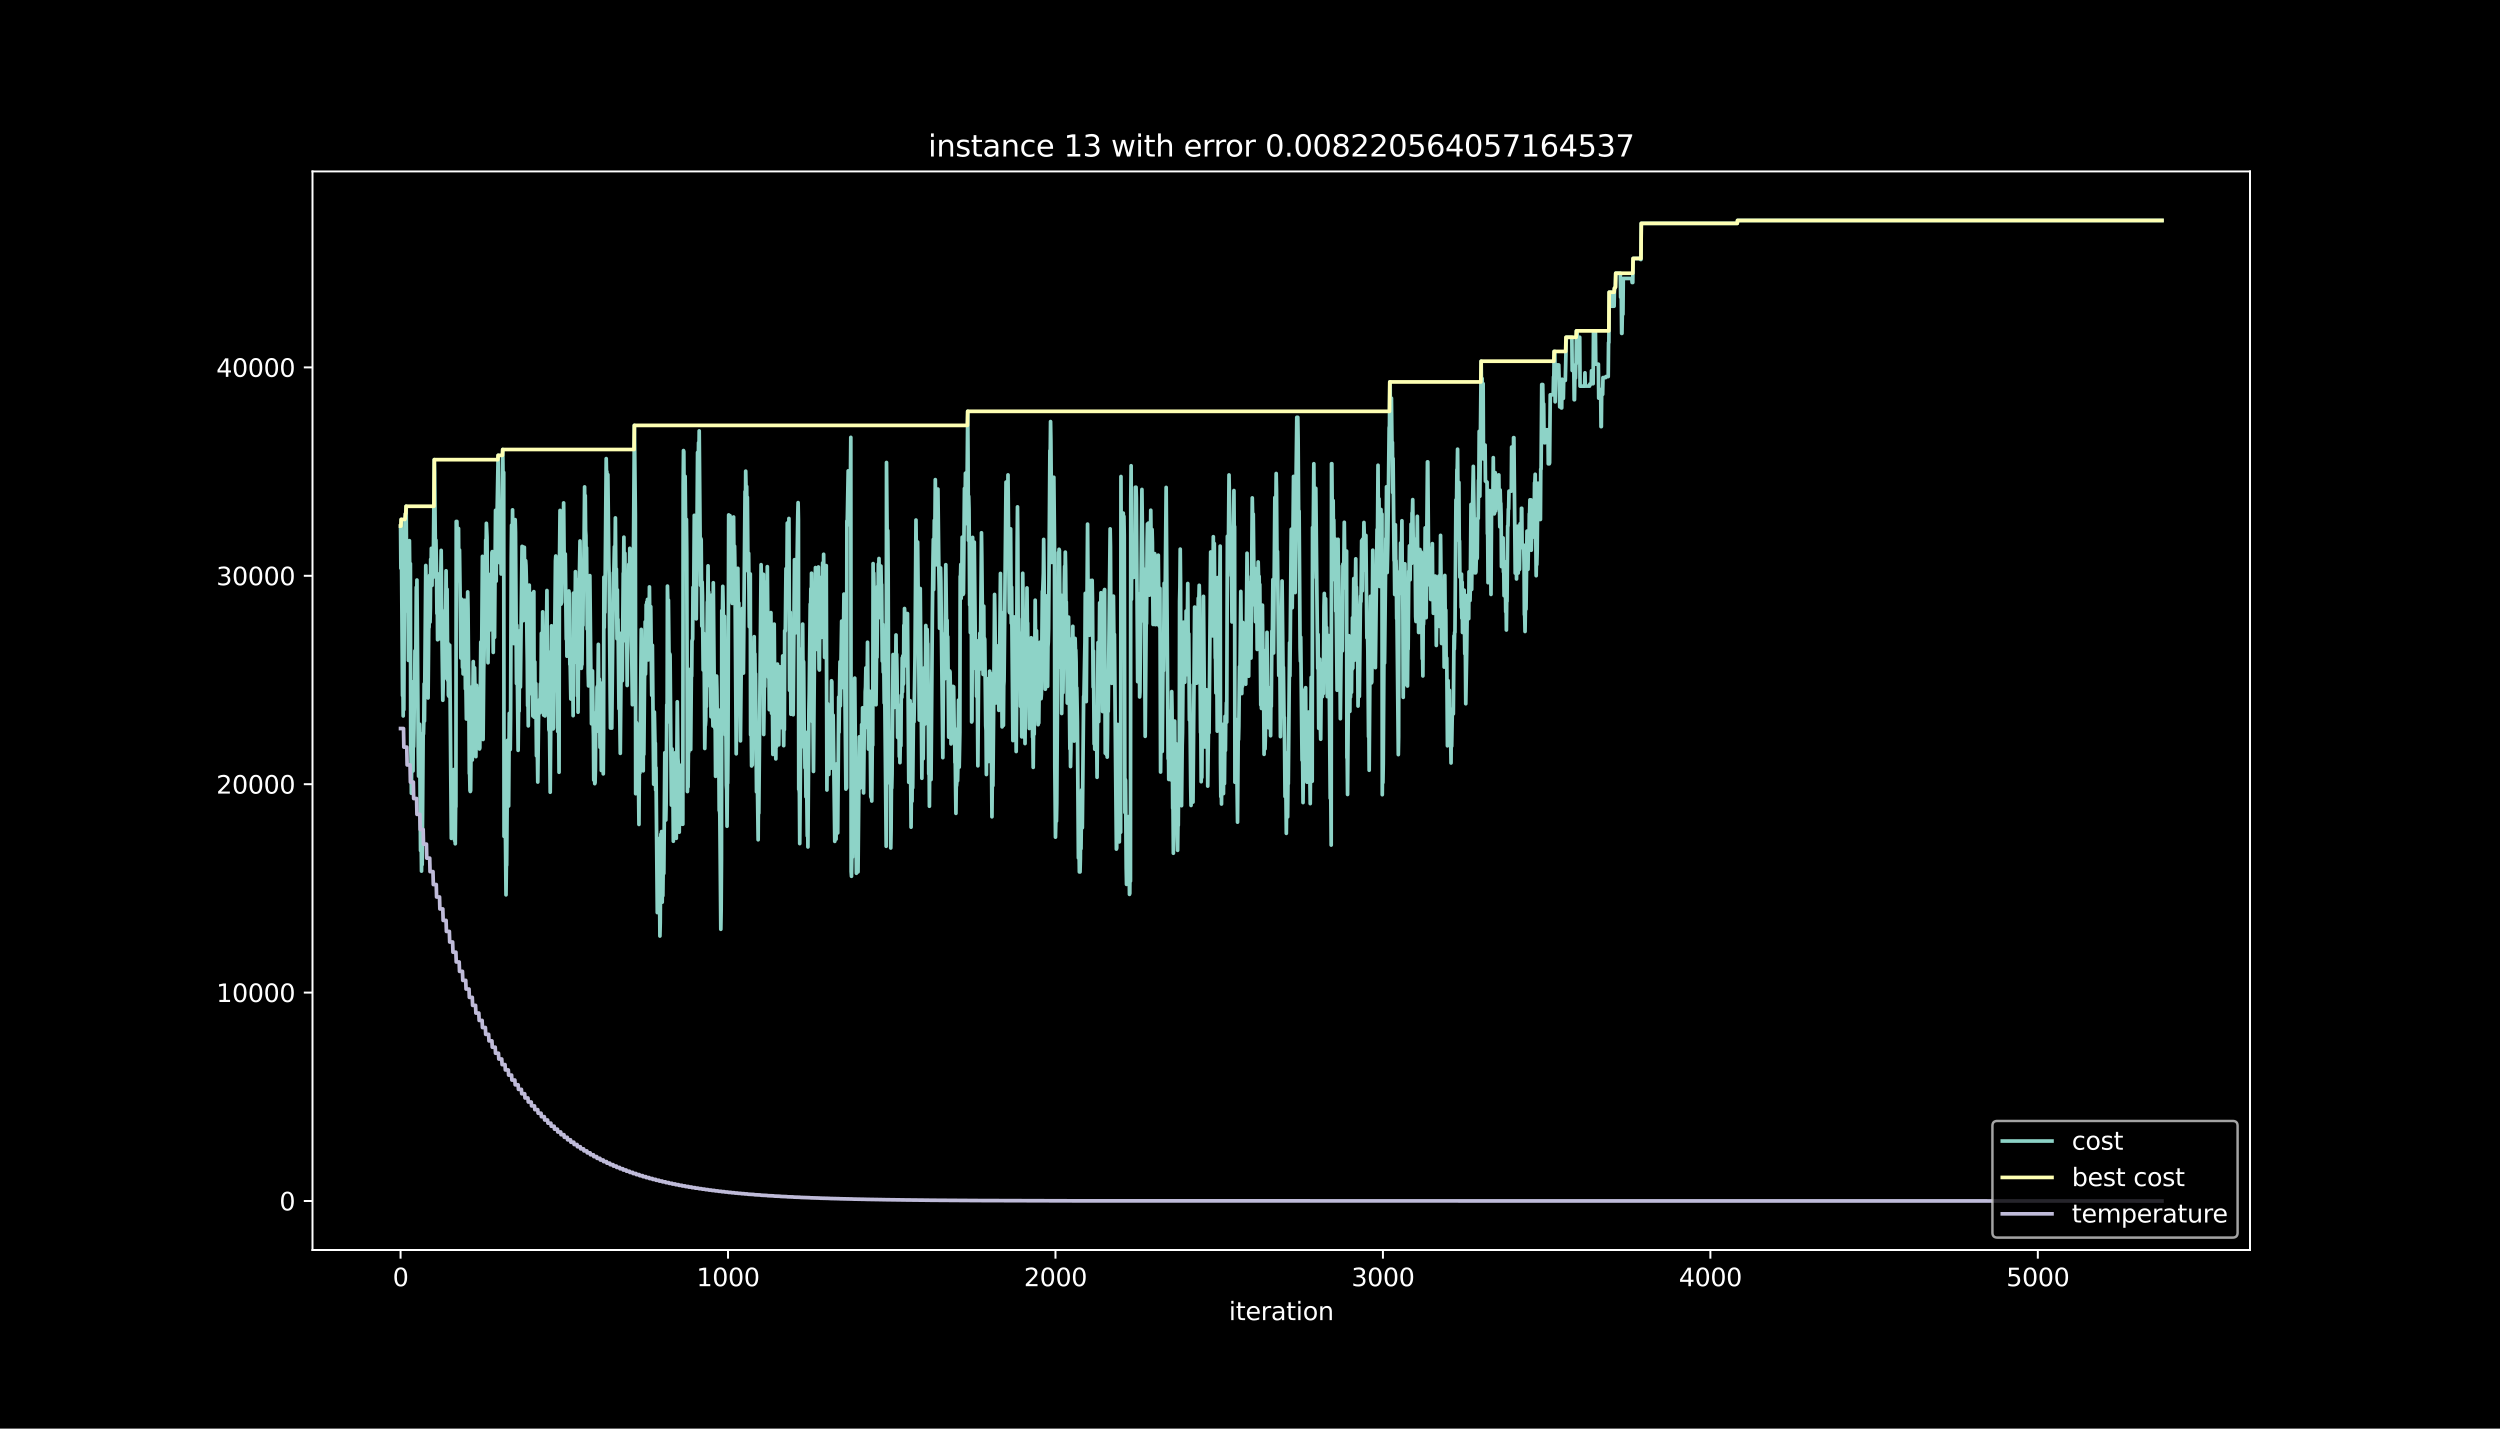 <?xml version="1.0" encoding="utf-8" standalone="no"?>
<!DOCTYPE svg PUBLIC "-//W3C//DTD SVG 1.1//EN"
  "http://www.w3.org/Graphics/SVG/1.1/DTD/svg11.dtd">
<svg height="576pt" version="1.1" viewBox="0 0 1008 576" width="1008pt" xmlns="http://www.w3.org/2000/svg" xmlns:xlink="http://www.w3.org/1999/xlink">
 <defs>
  <style type="text/css">*{stroke-linecap:butt;stroke-linejoin:round;}</style>
 </defs>
 <g id="figure_1">
  <g id="patch_1">
   <path d="M 0 576 
L 1008 576 
L 1008 0 
L 0 0 
z
"/>
  </g>
  <g id="axes_1">
   <g id="patch_2">
    <path d="M 126 504 
L 907.2 504 
L 907.2 69.12 
L 126 69.12 
z
"/>
   </g>
   <g id="matplotlib.axis_1">
    <g id="xtick_1">
     <g id="line2d_1">
      <defs>
       <path d="M 0 0 
L 0 3.5 
" id="m85ae428dfa" style="stroke:#ffffff;stroke-width:0.8;"/>
      </defs>
      <g>
       <use style="fill:#ffffff;stroke:#ffffff;stroke-width:0.8;" x="161.509" xlink:href="#m85ae428dfa" y="504"/>
      </g>
     </g>
     <g id="text_1">
      <!-- 0 -->
      <g style="fill:#ffffff;" transform="translate(158.328 518.598)scale(0.1 -0.1)">
       <defs>
        <path d="M 2034 4250 
Q 1547 4250 1301 3770 
Q 1056 3291 1056 2328 
Q 1056 1369 1301 889 
Q 1547 409 2034 409 
Q 2525 409 2770 889 
Q 3016 1369 3016 2328 
Q 3016 3291 2770 3770 
Q 2525 4250 2034 4250 
z
M 2034 4750 
Q 2819 4750 3233 4129 
Q 3647 3509 3647 2328 
Q 3647 1150 3233 529 
Q 2819 -91 2034 -91 
Q 1250 -91 836 529 
Q 422 1150 422 2328 
Q 422 3509 836 4129 
Q 1250 4750 2034 4750 
z
" id="DejaVuSans-30" transform="scale(0.016)"/>
       </defs>
       <use xlink:href="#DejaVuSans-30"/>
      </g>
     </g>
    </g>
    <g id="xtick_2">
     <g id="line2d_2">
      <g>
       <use style="fill:#ffffff;stroke:#ffffff;stroke-width:0.8;" x="293.538" xlink:href="#m85ae428dfa" y="504"/>
      </g>
     </g>
     <g id="text_2">
      <!-- 1000 -->
      <g style="fill:#ffffff;" transform="translate(280.813 518.598)scale(0.1 -0.1)">
       <defs>
        <path d="M 794 531 
L 1825 531 
L 1825 4091 
L 703 3866 
L 703 4441 
L 1819 4666 
L 2450 4666 
L 2450 531 
L 3481 531 
L 3481 0 
L 794 0 
L 794 531 
z
" id="DejaVuSans-31" transform="scale(0.016)"/>
       </defs>
       <use xlink:href="#DejaVuSans-31"/>
       <use x="63.623" xlink:href="#DejaVuSans-30"/>
       <use x="127.246" xlink:href="#DejaVuSans-30"/>
       <use x="190.869" xlink:href="#DejaVuSans-30"/>
      </g>
     </g>
    </g>
    <g id="xtick_3">
     <g id="line2d_3">
      <g>
       <use style="fill:#ffffff;stroke:#ffffff;stroke-width:0.8;" x="425.566" xlink:href="#m85ae428dfa" y="504"/>
      </g>
     </g>
     <g id="text_3">
      <!-- 2000 -->
      <g style="fill:#ffffff;" transform="translate(412.841 518.598)scale(0.1 -0.1)">
       <defs>
        <path d="M 1228 531 
L 3431 531 
L 3431 0 
L 469 0 
L 469 531 
Q 828 903 1448 1529 
Q 2069 2156 2228 2338 
Q 2531 2678 2651 2914 
Q 2772 3150 2772 3378 
Q 2772 3750 2511 3984 
Q 2250 4219 1831 4219 
Q 1534 4219 1204 4116 
Q 875 4013 500 3803 
L 500 4441 
Q 881 4594 1212 4672 
Q 1544 4750 1819 4750 
Q 2544 4750 2975 4387 
Q 3406 4025 3406 3419 
Q 3406 3131 3298 2873 
Q 3191 2616 2906 2266 
Q 2828 2175 2409 1742 
Q 1991 1309 1228 531 
z
" id="DejaVuSans-32" transform="scale(0.016)"/>
       </defs>
       <use xlink:href="#DejaVuSans-32"/>
       <use x="63.623" xlink:href="#DejaVuSans-30"/>
       <use x="127.246" xlink:href="#DejaVuSans-30"/>
       <use x="190.869" xlink:href="#DejaVuSans-30"/>
      </g>
     </g>
    </g>
    <g id="xtick_4">
     <g id="line2d_4">
      <g>
       <use style="fill:#ffffff;stroke:#ffffff;stroke-width:0.8;" x="557.595" xlink:href="#m85ae428dfa" y="504"/>
      </g>
     </g>
     <g id="text_4">
      <!-- 3000 -->
      <g style="fill:#ffffff;" transform="translate(544.87 518.598)scale(0.1 -0.1)">
       <defs>
        <path d="M 2597 2516 
Q 3050 2419 3304 2112 
Q 3559 1806 3559 1356 
Q 3559 666 3084 287 
Q 2609 -91 1734 -91 
Q 1441 -91 1130 -33 
Q 819 25 488 141 
L 488 750 
Q 750 597 1062 519 
Q 1375 441 1716 441 
Q 2309 441 2620 675 
Q 2931 909 2931 1356 
Q 2931 1769 2642 2001 
Q 2353 2234 1838 2234 
L 1294 2234 
L 1294 2753 
L 1863 2753 
Q 2328 2753 2575 2939 
Q 2822 3125 2822 3475 
Q 2822 3834 2567 4026 
Q 2313 4219 1838 4219 
Q 1578 4219 1281 4162 
Q 984 4106 628 3988 
L 628 4550 
Q 988 4650 1302 4700 
Q 1616 4750 1894 4750 
Q 2613 4750 3031 4423 
Q 3450 4097 3450 3541 
Q 3450 3153 3228 2886 
Q 3006 2619 2597 2516 
z
" id="DejaVuSans-33" transform="scale(0.016)"/>
       </defs>
       <use xlink:href="#DejaVuSans-33"/>
       <use x="63.623" xlink:href="#DejaVuSans-30"/>
       <use x="127.246" xlink:href="#DejaVuSans-30"/>
       <use x="190.869" xlink:href="#DejaVuSans-30"/>
      </g>
     </g>
    </g>
    <g id="xtick_5">
     <g id="line2d_5">
      <g>
       <use style="fill:#ffffff;stroke:#ffffff;stroke-width:0.8;" x="689.623" xlink:href="#m85ae428dfa" y="504"/>
      </g>
     </g>
     <g id="text_5">
      <!-- 4000 -->
      <g style="fill:#ffffff;" transform="translate(676.898 518.598)scale(0.1 -0.1)">
       <defs>
        <path d="M 2419 4116 
L 825 1625 
L 2419 1625 
L 2419 4116 
z
M 2253 4666 
L 3047 4666 
L 3047 1625 
L 3713 1625 
L 3713 1100 
L 3047 1100 
L 3047 0 
L 2419 0 
L 2419 1100 
L 313 1100 
L 313 1709 
L 2253 4666 
z
" id="DejaVuSans-34" transform="scale(0.016)"/>
       </defs>
       <use xlink:href="#DejaVuSans-34"/>
       <use x="63.623" xlink:href="#DejaVuSans-30"/>
       <use x="127.246" xlink:href="#DejaVuSans-30"/>
       <use x="190.869" xlink:href="#DejaVuSans-30"/>
      </g>
     </g>
    </g>
    <g id="xtick_6">
     <g id="line2d_6">
      <g>
       <use style="fill:#ffffff;stroke:#ffffff;stroke-width:0.8;" x="821.652" xlink:href="#m85ae428dfa" y="504"/>
      </g>
     </g>
     <g id="text_6">
      <!-- 5000 -->
      <g style="fill:#ffffff;" transform="translate(808.927 518.598)scale(0.1 -0.1)">
       <defs>
        <path d="M 691 4666 
L 3169 4666 
L 3169 4134 
L 1269 4134 
L 1269 2991 
Q 1406 3038 1543 3061 
Q 1681 3084 1819 3084 
Q 2600 3084 3056 2656 
Q 3513 2228 3513 1497 
Q 3513 744 3044 326 
Q 2575 -91 1722 -91 
Q 1428 -91 1123 -41 
Q 819 9 494 109 
L 494 744 
Q 775 591 1075 516 
Q 1375 441 1709 441 
Q 2250 441 2565 725 
Q 2881 1009 2881 1497 
Q 2881 1984 2565 2268 
Q 2250 2553 1709 2553 
Q 1456 2553 1204 2497 
Q 953 2441 691 2322 
L 691 4666 
z
" id="DejaVuSans-35" transform="scale(0.016)"/>
       </defs>
       <use xlink:href="#DejaVuSans-35"/>
       <use x="63.623" xlink:href="#DejaVuSans-30"/>
       <use x="127.246" xlink:href="#DejaVuSans-30"/>
       <use x="190.869" xlink:href="#DejaVuSans-30"/>
      </g>
     </g>
    </g>
    <g id="text_7">
     <!-- iteration -->
     <g style="fill:#ffffff;" transform="translate(495.477 532.277)scale(0.1 -0.1)">
      <defs>
       <path d="M 603 3500 
L 1178 3500 
L 1178 0 
L 603 0 
L 603 3500 
z
M 603 4863 
L 1178 4863 
L 1178 4134 
L 603 4134 
L 603 4863 
z
" id="DejaVuSans-69" transform="scale(0.016)"/>
       <path d="M 1172 4494 
L 1172 3500 
L 2356 3500 
L 2356 3053 
L 1172 3053 
L 1172 1153 
Q 1172 725 1289 603 
Q 1406 481 1766 481 
L 2356 481 
L 2356 0 
L 1766 0 
Q 1100 0 847 248 
Q 594 497 594 1153 
L 594 3053 
L 172 3053 
L 172 3500 
L 594 3500 
L 594 4494 
L 1172 4494 
z
" id="DejaVuSans-74" transform="scale(0.016)"/>
       <path d="M 3597 1894 
L 3597 1613 
L 953 1613 
Q 991 1019 1311 708 
Q 1631 397 2203 397 
Q 2534 397 2845 478 
Q 3156 559 3463 722 
L 3463 178 
Q 3153 47 2828 -22 
Q 2503 -91 2169 -91 
Q 1331 -91 842 396 
Q 353 884 353 1716 
Q 353 2575 817 3079 
Q 1281 3584 2069 3584 
Q 2775 3584 3186 3129 
Q 3597 2675 3597 1894 
z
M 3022 2063 
Q 3016 2534 2758 2815 
Q 2500 3097 2075 3097 
Q 1594 3097 1305 2825 
Q 1016 2553 972 2059 
L 3022 2063 
z
" id="DejaVuSans-65" transform="scale(0.016)"/>
       <path d="M 2631 2963 
Q 2534 3019 2420 3045 
Q 2306 3072 2169 3072 
Q 1681 3072 1420 2755 
Q 1159 2438 1159 1844 
L 1159 0 
L 581 0 
L 581 3500 
L 1159 3500 
L 1159 2956 
Q 1341 3275 1631 3429 
Q 1922 3584 2338 3584 
Q 2397 3584 2469 3576 
Q 2541 3569 2628 3553 
L 2631 2963 
z
" id="DejaVuSans-72" transform="scale(0.016)"/>
       <path d="M 2194 1759 
Q 1497 1759 1228 1600 
Q 959 1441 959 1056 
Q 959 750 1161 570 
Q 1363 391 1709 391 
Q 2188 391 2477 730 
Q 2766 1069 2766 1631 
L 2766 1759 
L 2194 1759 
z
M 3341 1997 
L 3341 0 
L 2766 0 
L 2766 531 
Q 2569 213 2275 61 
Q 1981 -91 1556 -91 
Q 1019 -91 701 211 
Q 384 513 384 1019 
Q 384 1609 779 1909 
Q 1175 2209 1959 2209 
L 2766 2209 
L 2766 2266 
Q 2766 2663 2505 2880 
Q 2244 3097 1772 3097 
Q 1472 3097 1187 3025 
Q 903 2953 641 2809 
L 641 3341 
Q 956 3463 1253 3523 
Q 1550 3584 1831 3584 
Q 2591 3584 2966 3190 
Q 3341 2797 3341 1997 
z
" id="DejaVuSans-61" transform="scale(0.016)"/>
       <path d="M 1959 3097 
Q 1497 3097 1228 2736 
Q 959 2375 959 1747 
Q 959 1119 1226 758 
Q 1494 397 1959 397 
Q 2419 397 2687 759 
Q 2956 1122 2956 1747 
Q 2956 2369 2687 2733 
Q 2419 3097 1959 3097 
z
M 1959 3584 
Q 2709 3584 3137 3096 
Q 3566 2609 3566 1747 
Q 3566 888 3137 398 
Q 2709 -91 1959 -91 
Q 1206 -91 779 398 
Q 353 888 353 1747 
Q 353 2609 779 3096 
Q 1206 3584 1959 3584 
z
" id="DejaVuSans-6f" transform="scale(0.016)"/>
       <path d="M 3513 2113 
L 3513 0 
L 2938 0 
L 2938 2094 
Q 2938 2591 2744 2837 
Q 2550 3084 2163 3084 
Q 1697 3084 1428 2787 
Q 1159 2491 1159 1978 
L 1159 0 
L 581 0 
L 581 3500 
L 1159 3500 
L 1159 2956 
Q 1366 3272 1645 3428 
Q 1925 3584 2291 3584 
Q 2894 3584 3203 3211 
Q 3513 2838 3513 2113 
z
" id="DejaVuSans-6e" transform="scale(0.016)"/>
      </defs>
      <use xlink:href="#DejaVuSans-69"/>
      <use x="27.783" xlink:href="#DejaVuSans-74"/>
      <use x="66.992" xlink:href="#DejaVuSans-65"/>
      <use x="128.516" xlink:href="#DejaVuSans-72"/>
      <use x="169.629" xlink:href="#DejaVuSans-61"/>
      <use x="230.908" xlink:href="#DejaVuSans-74"/>
      <use x="270.117" xlink:href="#DejaVuSans-69"/>
      <use x="297.9" xlink:href="#DejaVuSans-6f"/>
      <use x="359.082" xlink:href="#DejaVuSans-6e"/>
     </g>
    </g>
   </g>
   <g id="matplotlib.axis_2">
    <g id="ytick_1">
     <g id="line2d_7">
      <defs>
       <path d="M 0 0 
L -3.5 0 
" id="m0e5aa79087" style="stroke:#ffffff;stroke-width:0.8;"/>
      </defs>
      <g>
       <use style="fill:#ffffff;stroke:#ffffff;stroke-width:0.8;" x="126" xlink:href="#m0e5aa79087" y="484.233"/>
      </g>
     </g>
     <g id="text_8">
      <!-- 0 -->
      <g style="fill:#ffffff;" transform="translate(112.638 488.032)scale(0.1 -0.1)">
       <use xlink:href="#DejaVuSans-30"/>
      </g>
     </g>
    </g>
    <g id="ytick_2">
     <g id="line2d_8">
      <g>
       <use style="fill:#ffffff;stroke:#ffffff;stroke-width:0.8;" x="126" xlink:href="#m0e5aa79087" y="400.21"/>
      </g>
     </g>
     <g id="text_9">
      <!-- 10000 -->
      <g style="fill:#ffffff;" transform="translate(87.188 404.009)scale(0.1 -0.1)">
       <use xlink:href="#DejaVuSans-31"/>
       <use x="63.623" xlink:href="#DejaVuSans-30"/>
       <use x="127.246" xlink:href="#DejaVuSans-30"/>
       <use x="190.869" xlink:href="#DejaVuSans-30"/>
       <use x="254.492" xlink:href="#DejaVuSans-30"/>
      </g>
     </g>
    </g>
    <g id="ytick_3">
     <g id="line2d_9">
      <g>
       <use style="fill:#ffffff;stroke:#ffffff;stroke-width:0.8;" x="126" xlink:href="#m0e5aa79087" y="316.187"/>
      </g>
     </g>
     <g id="text_10">
      <!-- 20000 -->
      <g style="fill:#ffffff;" transform="translate(87.188 319.986)scale(0.1 -0.1)">
       <use xlink:href="#DejaVuSans-32"/>
       <use x="63.623" xlink:href="#DejaVuSans-30"/>
       <use x="127.246" xlink:href="#DejaVuSans-30"/>
       <use x="190.869" xlink:href="#DejaVuSans-30"/>
       <use x="254.492" xlink:href="#DejaVuSans-30"/>
      </g>
     </g>
    </g>
    <g id="ytick_4">
     <g id="line2d_10">
      <g>
       <use style="fill:#ffffff;stroke:#ffffff;stroke-width:0.8;" x="126" xlink:href="#m0e5aa79087" y="232.163"/>
      </g>
     </g>
     <g id="text_11">
      <!-- 30000 -->
      <g style="fill:#ffffff;" transform="translate(87.188 235.963)scale(0.1 -0.1)">
       <use xlink:href="#DejaVuSans-33"/>
       <use x="63.623" xlink:href="#DejaVuSans-30"/>
       <use x="127.246" xlink:href="#DejaVuSans-30"/>
       <use x="190.869" xlink:href="#DejaVuSans-30"/>
       <use x="254.492" xlink:href="#DejaVuSans-30"/>
      </g>
     </g>
    </g>
    <g id="ytick_5">
     <g id="line2d_11">
      <g>
       <use style="fill:#ffffff;stroke:#ffffff;stroke-width:0.8;" x="126" xlink:href="#m0e5aa79087" y="148.14"/>
      </g>
     </g>
     <g id="text_12">
      <!-- 40000 -->
      <g style="fill:#ffffff;" transform="translate(87.188 151.94)scale(0.1 -0.1)">
       <use xlink:href="#DejaVuSans-34"/>
       <use x="63.623" xlink:href="#DejaVuSans-30"/>
       <use x="127.246" xlink:href="#DejaVuSans-30"/>
       <use x="190.869" xlink:href="#DejaVuSans-30"/>
       <use x="254.492" xlink:href="#DejaVuSans-30"/>
      </g>
     </g>
    </g>
   </g>
   <g id="line2d_12">
    <path clip-path="url(#p9452422b81)" d="M 161.509 212.116 
L 161.641 229.155 
L 161.773 209.435 
L 162.301 280.477 
L 162.433 272.763 
L 162.565 288.661 
L 162.697 268.394 
L 162.829 286.165 
L 163.093 221.266 
L 163.225 221.661 
L 163.357 209.074 
L 163.49 207.108 
L 163.622 218.678 
L 163.754 204.117 
L 164.018 239.944 
L 164.15 226.24 
L 164.282 246.557 
L 164.414 232.861 
L 164.678 266.268 
L 165.074 217.997 
L 165.338 242.263 
L 165.47 227.257 
L 165.602 300.441 
L 165.734 305.658 
L 165.866 319.85 
L 166.262 274.923 
L 166.526 310.851 
L 166.658 293.811 
L 166.79 301.037 
L 166.922 293.811 
L 167.054 279.376 
L 167.186 277.41 
L 167.318 262.403 
L 167.45 264.37 
L 167.582 275.939 
L 167.846 236.785 
L 167.978 243.557 
L 168.111 233.869 
L 168.639 303.255 
L 168.771 312.943 
L 168.903 298.752 
L 169.035 306.557 
L 169.167 291.996 
L 169.563 342.948 
L 169.695 328.513 
L 169.959 351.233 
L 170.091 334.193 
L 170.223 348.628 
L 170.619 295.534 
L 170.751 295.945 
L 170.883 290.585 
L 171.015 275.721 
L 171.147 290.728 
L 171.675 228.004 
L 171.807 235.23 
L 172.203 275.797 
L 172.335 260.79 
L 172.467 266.008 
L 172.599 281.418 
L 172.864 253.346 
L 172.996 252.934 
L 173.128 245.708 
L 173.26 231.945 
L 173.392 250.833 
L 173.524 245.204 
L 173.656 225.484 
L 173.788 234.474 
L 173.92 221.089 
L 174.052 221.484 
L 174.184 236.045 
L 174.316 221.854 
L 174.58 232.844 
L 174.712 227.483 
L 175.108 185.329 
L 175.24 190.69 
L 175.504 217.779 
L 175.636 218.19 
L 175.768 217.779 
L 176.032 232.81 
L 176.164 247.372 
L 176.296 237.684 
L 176.428 257.95 
L 176.692 231.836 
L 176.824 231.441 
L 176.956 231.836 
L 177.088 246.842 
L 177.22 237.852 
L 177.353 257.572 
L 177.881 221.913 
L 178.145 252.421 
L 178.541 282.342 
L 178.673 276.981 
L 178.805 261.975 
L 178.937 261.58 
L 179.069 255.95 
L 179.201 272.99 
L 179.333 273.385 
L 179.597 245.952 
L 179.729 245.557 
L 179.861 230.147 
L 180.125 258.395 
L 180.257 237.575 
L 180.521 274.293 
L 180.653 259.429 
L 180.785 280.25 
L 180.917 280.645 
L 181.049 266.084 
L 181.181 280.947 
L 181.313 260.126 
L 181.974 338.024 
L 182.106 317.203 
L 182.238 322.833 
L 182.37 313.145 
L 182.502 333.462 
L 182.634 313.195 
L 182.898 330.597 
L 183.03 310.28 
L 183.294 338.906 
L 183.426 325.202 
L 183.558 340.209 
L 183.69 325.648 
L 183.822 325.253 
L 183.954 210.25 
L 184.086 215.88 
L 184.218 210.25 
L 184.482 227.651 
L 184.614 213.09 
L 184.746 233.407 
L 184.878 213.09 
L 185.01 233.911 
L 185.142 234.323 
L 185.274 221.736 
L 185.67 251.615 
L 185.802 265.311 
L 185.934 244.994 
L 186.066 250.623 
L 186.198 241.633 
L 186.462 269.1 
L 186.595 257.53 
L 186.727 271.722 
L 186.859 263.916 
L 186.991 271.142 
L 187.387 242.028 
L 187.651 277.754 
L 187.783 270.528 
L 188.047 289.904 
L 188.179 282.191 
L 188.443 246.464 
L 188.575 238.658 
L 188.707 245.431 
L 189.103 291.585 
L 189.235 311.901 
L 189.367 311.49 
L 189.499 318.716 
L 189.631 319.127 
L 189.763 318.732 
L 190.027 291.19 
L 190.159 276.998 
L 190.423 306.44 
L 190.819 266.747 
L 191.083 302.961 
L 191.348 269.26 
L 191.48 276.973 
L 191.612 297.29 
L 191.744 290.517 
L 191.876 305.079 
L 192.14 276.309 
L 192.272 293.349 
L 192.404 277.452 
L 192.536 298.273 
L 192.668 298.668 
L 193.064 277.99 
L 193.328 301.987 
L 193.46 301.575 
L 193.856 258.874 
L 193.988 260.841 
L 194.12 274.545 
L 194.516 224.324 
L 194.648 229.542 
L 194.78 298.155 
L 195.044 269.671 
L 195.176 264.311 
L 195.572 230.861 
L 195.704 238.574 
L 195.837 217.753 
L 195.969 225.559 
L 196.101 210.998 
L 196.365 216.577 
L 196.761 267.226 
L 197.025 245.565 
L 197.157 247.531 
L 197.289 231.634 
L 197.421 239.44 
L 197.553 254.001 
L 197.685 236.961 
L 197.817 251.396 
L 197.949 237.205 
L 198.081 253.102 
L 198.345 222.828 
L 198.477 222.417 
L 198.609 227.777 
L 198.873 263.05 
L 199.137 229.399 
L 199.401 256.975 
L 199.797 205.755 
L 200.061 234.323 
L 200.325 205.419 
L 200.458 205.419 
L 200.854 183.598 
L 201.118 211.519 
L 201.25 226.525 
L 201.382 211.519 
L 201.514 226.929 
L 201.646 209.158 
L 201.778 216.384 
L 201.91 211.166 
L 202.042 231.432 
L 202.306 203.94 
L 202.438 211.746 
L 202.702 181.237 
L 202.966 204.663 
L 203.098 190.471 
L 203.23 337.226 
L 203.362 330.454 
L 203.494 337.226 
L 203.626 318.338 
L 204.022 360.803 
L 204.154 349.233 
L 204.286 348.821 
L 204.682 298.466 
L 205.079 324.992 
L 205.343 287.635 
L 205.475 302.197 
L 205.607 288.501 
L 205.739 302.205 
L 205.871 289.618 
L 206.135 224.316 
L 206.267 211.729 
L 206.399 218.955 
L 206.531 218.955 
L 206.663 205.57 
L 207.191 259.488 
L 207.323 238.667 
L 207.455 244.028 
L 207.719 209.519 
L 207.851 214.737 
L 208.247 275.595 
L 208.379 252.102 
L 208.907 302.533 
L 209.171 278.922 
L 209.303 286.728 
L 209.567 254.337 
L 209.7 259.967 
L 209.832 277.007 
L 210.096 253.606 
L 210.492 220.299 
L 210.624 234.861 
L 210.756 220.425 
L 210.888 229.416 
L 211.02 250.237 
L 211.284 221.064 
L 211.416 220.669 
L 211.68 247.649 
L 211.944 226.072 
L 212.076 228.038 
L 212.208 233.256 
L 212.472 257.774 
L 212.604 266.764 
L 212.736 284.535 
L 212.868 278.905 
L 213 292.668 
L 213.396 235.919 
L 213.528 256.236 
L 213.66 241.23 
L 213.792 254.614 
L 213.924 239.205 
L 214.056 258.925 
L 214.189 244.364 
L 214.321 244.775 
L 214.585 280.048 
L 214.717 273.276 
L 214.849 288.686 
L 215.245 238.549 
L 215.377 289.148 
L 215.641 266.873 
L 215.773 286.594 
L 216.037 275.603 
L 216.301 304.726 
L 216.433 285.006 
L 216.829 315.321 
L 217.225 282.367 
L 217.357 287.728 
L 217.489 282.367 
L 217.621 281.972 
L 217.753 287.333 
L 217.885 275.763 
L 218.017 280.981 
L 218.149 275.62 
L 218.281 255.354 
L 218.545 280.452 
L 218.81 246.699 
L 219.206 288.341 
L 219.47 265.269 
L 219.734 288.669 
L 219.998 261.521 
L 220.13 270.512 
L 220.262 261.521 
L 220.526 238.095 
L 220.79 278.132 
L 220.922 262.723 
L 221.318 294.215 
L 221.582 295.021 
L 221.846 319.421 
L 222.374 252.329 
L 222.506 269.369 
L 222.638 254.505 
L 223.034 293.895 
L 223.166 293.467 
L 223.298 273.15 
L 223.431 278.779 
L 223.959 226.147 
L 224.091 224.181 
L 224.355 250.212 
L 224.487 237.625 
L 224.751 275.208 
L 224.883 294.929 
L 225.147 276.586 
L 225.411 311.372 
L 225.543 230.088 
L 225.807 205.805 
L 225.939 226.626 
L 226.071 228.592 
L 226.203 243.599 
L 226.467 242.792 
L 226.863 207.965 
L 227.127 217.636 
L 227.259 202.772 
L 227.523 232.214 
L 227.655 223.223 
L 227.787 228.584 
L 227.919 223.366 
L 228.316 257.74 
L 228.448 250.027 
L 228.58 264.588 
L 228.712 249.178 
L 228.844 254.808 
L 228.976 240.246 
L 229.108 245.464 
L 229.24 243.498 
L 229.372 238.28 
L 229.504 239.389 
L 229.768 267.915 
L 229.9 267.504 
L 230.164 281.838 
L 230.296 261.521 
L 230.428 275.713 
L 230.56 257.942 
L 230.692 278.763 
L 230.824 269.545 
L 230.956 271.511 
L 231.088 288.551 
L 231.22 239.146 
L 231.352 255.043 
L 231.484 254.648 
L 231.748 263.386 
L 232.012 230.483 
L 232.408 267.176 
L 232.54 259.37 
L 232.673 259.765 
L 232.805 280.586 
L 232.937 266.89 
L 233.069 287.157 
L 233.465 233.441 
L 233.597 233.029 
L 233.861 218.123 
L 234.125 246.75 
L 234.257 254.463 
L 234.389 269.47 
L 234.521 267.504 
L 234.653 267.915 
L 234.917 242.431 
L 235.049 252.119 
L 235.181 232.399 
L 235.313 237.617 
L 235.709 196.319 
L 235.841 215.208 
L 235.973 199.798 
L 236.105 213.989 
L 236.237 215.955 
L 236.369 230.517 
L 236.501 220.829 
L 236.765 253.682 
L 236.897 237.785 
L 237.161 271.201 
L 237.294 276.561 
L 237.426 268.756 
L 237.69 234.054 
L 237.822 232.088 
L 238.218 269.554 
L 238.35 271.52 
L 238.482 291.837 
L 238.614 279.25 
L 238.746 290.82 
L 238.878 270.503 
L 239.142 291.114 
L 239.274 296.744 
L 239.406 314.514 
L 239.538 293.694 
L 239.802 315.968 
L 239.934 315.556 
L 240.066 309.927 
L 240.198 294.03 
L 240.33 294.441 
L 240.462 287.215 
L 240.594 294.929 
L 240.726 277.158 
L 240.858 276.746 
L 240.99 282.376 
L 241.122 274.662 
L 241.254 259.799 
L 241.518 294.609 
L 241.65 273.788 
L 241.782 281.014 
L 241.915 301.331 
L 242.047 295.702 
L 242.179 275.385 
L 242.443 310.658 
L 242.971 284.426 
L 243.235 312.019 
L 243.367 294.979 
L 243.499 232.718 
L 243.631 253.035 
L 243.763 232.718 
L 243.895 246.91 
L 244.423 184.917 
L 244.555 191.69 
L 244.687 190.118 
L 244.819 207.158 
L 244.951 206.763 
L 245.083 191.353 
L 245.479 226.971 
L 245.611 232.189 
L 246.007 279.788 
L 246.139 293.551 
L 246.403 265.016 
L 246.668 293.576 
L 247.328 230.912 
L 247.46 232.878 
L 247.724 220.434 
L 247.856 235.844 
L 248.12 208.822 
L 248.384 243.103 
L 248.516 229.407 
L 248.78 257.547 
L 248.912 237.827 
L 249.044 257.547 
L 249.176 249.741 
L 249.572 285.779 
L 249.704 279.006 
L 249.836 284.367 
L 250.1 303.743 
L 250.364 275.116 
L 250.628 255.194 
L 250.76 255.589 
L 250.892 274.477 
L 251.289 231.189 
L 251.421 230.777 
L 251.553 216.586 
L 251.685 236.852 
L 251.817 236.457 
L 251.949 223.072 
L 252.213 253.161 
L 252.345 238.297 
L 252.477 258.614 
L 252.609 244.179 
L 252.873 276.385 
L 253.269 234.163 
L 253.401 241.969 
L 253.533 227.534 
L 253.665 246.422 
L 253.929 221.089 
L 254.061 241.91 
L 254.193 222.19 
L 254.589 258.589 
L 254.721 264.218 
L 254.985 284.14 
L 255.778 171.516 
L 255.91 182.136 
L 256.174 207.671 
L 256.306 320.026 
L 256.57 291.274 
L 256.702 304.978 
L 256.834 304.583 
L 256.966 296.87 
L 257.098 304.583 
L 257.23 295.592 
L 257.626 332.411 
L 257.89 291.87 
L 258.022 311.59 
L 258.55 253.774 
L 258.946 295.786 
L 259.078 288.072 
L 259.21 295.786 
L 259.342 310.792 
L 259.474 289.971 
L 259.606 304.163 
L 259.87 273.704 
L 260.002 268.487 
L 260.134 250.716 
L 260.266 271.797 
L 260.399 264.084 
L 260.531 243.817 
L 260.663 257.58 
L 260.795 242.717 
L 260.927 257.58 
L 261.059 241.683 
L 261.323 266.084 
L 261.587 244.305 
L 261.719 251.077 
L 261.851 236.642 
L 262.115 262.823 
L 262.379 244.582 
L 262.775 280.334 
L 262.907 273.562 
L 263.039 260.177 
L 263.567 316.195 
L 263.831 287.089 
L 264.095 300.02 
L 264.227 299.626 
L 264.359 318.514 
L 264.491 309.524 
L 265.02 367.953 
L 265.284 339.629 
L 265.416 353.014 
L 265.68 338.108 
L 265.812 343.326 
L 266.076 377.406 
L 266.208 372.045 
L 266.472 336.318 
L 266.604 343.091 
L 266.736 335.285 
L 267 363.769 
L 267.132 346.729 
L 267.264 361.164 
L 267.528 339.587 
L 267.66 352.174 
L 268.056 303.499 
L 268.188 318.909 
L 268.32 316.943 
L 268.452 330.639 
L 268.584 323.866 
L 268.848 284.157 
L 268.98 291.383 
L 269.112 236.314 
L 269.244 241.944 
L 269.376 256.505 
L 269.508 241.944 
L 269.773 266.882 
L 269.905 280.645 
L 270.037 263.605 
L 270.169 264.092 
L 270.697 324.622 
L 270.961 301.953 
L 271.093 320.841 
L 271.225 307.137 
L 271.489 339.184 
L 271.621 324.748 
L 271.753 331.521 
L 271.885 324.748 
L 272.017 330.109 
L 272.149 309.288 
L 272.281 318.279 
L 272.413 303.415 
L 272.677 337.999 
L 273.073 282.955 
L 273.337 305.625 
L 273.469 307.591 
L 273.601 327.311 
L 273.733 320.539 
L 273.865 335.545 
L 273.997 320.682 
L 274.129 330.37 
L 274.394 308.582 
L 274.526 329.403 
L 274.658 319.716 
L 274.79 326.488 
L 274.922 324.522 
L 275.054 332.327 
L 275.186 317.321 
L 275.318 332.327 
L 275.45 195.37 
L 275.582 181.666 
L 275.714 182.077 
L 275.978 222.064 
L 276.11 212.376 
L 276.242 192.059 
L 276.506 220.686 
L 276.638 229.676 
L 276.77 209.41 
L 276.902 223.106 
L 277.166 319.153 
L 277.298 309.465 
L 277.43 317.27 
L 277.562 301.373 
L 277.694 303.339 
L 277.826 289.635 
L 277.958 290.047 
L 278.09 283.275 
L 278.222 269.89 
L 278.486 302.222 
L 278.75 272.251 
L 278.883 272.646 
L 279.015 258.454 
L 279.279 257.648 
L 279.411 236.827 
L 279.543 237.222 
L 279.675 244.448 
L 279.939 207.788 
L 280.071 213.006 
L 280.335 245.599 
L 280.467 228.559 
L 280.731 249.523 
L 280.995 216.93 
L 281.259 182.422 
L 281.391 201.31 
L 281.655 178.498 
L 281.787 187.488 
L 281.919 173.725 
L 282.447 236.02 
L 282.579 217.132 
L 282.711 217.543 
L 282.975 252.421 
L 283.107 234.651 
L 283.239 240.28 
L 283.504 270.15 
L 283.636 255.287 
L 283.768 269.05 
L 283.9 261.244 
L 284.164 301.785 
L 284.296 292.795 
L 284.428 292.4 
L 284.56 290.433 
L 284.692 270.713 
L 284.824 284.905 
L 285.22 242.75 
L 285.352 242.339 
L 285.484 228.147 
L 285.616 245.918 
L 285.748 238.692 
L 286.012 262.849 
L 286.144 263.244 
L 286.276 276.628 
L 286.408 260.731 
L 286.672 288.988 
L 287.068 239.91 
L 287.2 287.787 
L 287.332 287.375 
L 287.464 292.736 
L 287.596 234.961 
L 287.992 278.225 
L 288.125 277.813 
L 288.257 293.71 
L 288.389 294.122 
L 288.521 313.01 
L 288.917 272.587 
L 289.049 277.948 
L 289.313 299.365 
L 289.445 307.171 
L 289.709 286.249 
L 289.973 326.79 
L 290.105 326.379 
L 290.237 328.345 
L 290.633 374.683 
L 290.765 366.878 
L 290.897 346.561 
L 291.029 246.179 
L 291.161 257.748 
L 291.425 236.415 
L 291.557 243.187 
L 291.821 263.823 
L 291.953 268.747 
L 292.085 248.481 
L 292.481 296.34 
L 292.613 282.149 
L 292.878 316.607 
L 293.01 318.573 
L 293.142 333.134 
L 293.274 315.363 
L 293.406 315.758 
L 293.538 301.197 
L 293.802 207.612 
L 293.934 227.332 
L 294.066 212.771 
L 294.198 227.635 
L 294.33 207.914 
L 294.462 213.544 
L 294.726 242.297 
L 294.858 236.936 
L 294.99 222.375 
L 295.254 243.297 
L 295.386 222.98 
L 295.518 223.391 
L 295.782 208.452 
L 295.914 223.459 
L 296.046 225.425 
L 296.178 220.207 
L 296.31 227.92 
L 296.838 303.936 
L 297.499 229.147 
L 297.763 258.143 
L 297.895 243.137 
L 298.027 284.56 
L 298.159 284.972 
L 298.291 264.706 
L 298.555 298.718 
L 299.083 247.019 
L 299.215 260.714 
L 299.347 245.305 
L 299.479 265.571 
L 299.611 250.565 
L 299.743 271.385 
L 300.403 198.201 
L 300.535 210.788 
L 300.667 189.967 
L 300.799 196.739 
L 300.931 216.46 
L 301.063 196.143 
L 301.195 215.031 
L 301.327 200.47 
L 301.591 230.281 
L 301.723 223.509 
L 301.855 223.097 
L 302.12 252.699 
L 302.516 231.407 
L 302.648 296.29 
L 302.78 281.855 
L 303.044 308.835 
L 303.176 293.971 
L 303.308 308.406 
L 303.572 286.131 
L 303.704 291.492 
L 304.1 256.707 
L 304.232 270.402 
L 304.364 263.63 
L 304.496 277.015 
L 304.628 271.654 
L 305.024 319.27 
L 305.156 298.449 
L 305.684 338.596 
L 305.816 318.875 
L 305.948 327.866 
L 306.873 227.677 
L 307.005 235.39 
L 307.137 249.951 
L 307.269 247.985 
L 307.533 261.521 
L 307.797 231.55 
L 307.929 296.147 
L 308.193 274.94 
L 308.325 276.906 
L 308.589 245.439 
L 308.721 252.211 
L 308.853 266.403 
L 309.117 234.499 
L 309.249 248.195 
L 309.381 228.475 
L 309.777 272.78 
L 309.909 273.192 
L 310.041 266.42 
L 310.173 286.14 
L 310.437 250.884 
L 310.569 271.705 
L 310.833 247.002 
L 311.097 287.619 
L 311.23 273.915 
L 311.362 273.915 
L 311.626 304.188 
L 311.758 297.416 
L 312.154 251.648 
L 312.418 285.098 
L 312.55 271.402 
L 312.814 305.986 
L 312.946 285.165 
L 313.078 301.062 
L 313.474 267.764 
L 313.606 288.585 
L 313.738 274.024 
L 314.002 300.315 
L 314.266 274.2 
L 314.398 268.84 
L 314.662 293.089 
L 314.794 279.704 
L 314.926 293.399 
L 315.058 281.829 
L 315.19 290.82 
L 315.322 281.829 
L 315.454 282.224 
L 315.586 264.454 
L 315.983 300.651 
L 316.115 285.241 
L 316.247 294.231 
L 316.379 254.287 
L 316.511 254.682 
L 316.643 254.287 
L 316.907 229.29 
L 317.171 244.809 
L 317.435 210.897 
L 317.567 228.668 
L 317.699 229.063 
L 317.831 215.678 
L 317.963 229.87 
L 318.095 209.049 
L 318.359 278.326 
L 318.623 246.851 
L 318.887 287.988 
L 319.019 273.797 
L 319.151 279.015 
L 319.283 258.698 
L 319.415 258.286 
L 319.547 263.916 
L 319.811 288.182 
L 320.339 225.668 
L 320.472 226.08 
L 320.736 255.186 
L 320.868 241.801 
L 321 253.371 
L 321.132 234.482 
L 321.264 234.071 
L 321.66 208.015 
L 321.792 202.655 
L 321.924 209.427 
L 322.056 318.27 
L 322.188 317.859 
L 322.32 319.825 
L 322.452 340.142 
L 322.98 281.149 
L 323.112 286.778 
L 323.376 261.445 
L 323.508 268.671 
L 323.64 251.632 
L 323.772 271.898 
L 323.904 266.537 
L 324.036 266.932 
L 324.3 301.449 
L 324.432 295.819 
L 324.564 309.582 
L 324.696 295.147 
L 324.96 321.278 
L 325.093 307.087 
L 325.225 313.859 
L 325.489 337.041 
L 325.621 324.454 
L 325.753 341.494 
L 326.149 286.392 
L 326.281 279.62 
L 326.677 243.565 
L 326.809 248.926 
L 326.941 237.356 
L 327.073 251.388 
L 327.205 231.122 
L 327.337 245.683 
L 327.469 236.692 
L 327.601 291.005 
L 327.733 279.435 
L 327.997 311.036 
L 328.393 262.269 
L 328.525 241.448 
L 328.657 243.414 
L 328.789 228.853 
L 329.053 254.614 
L 329.185 243.044 
L 329.449 261.84 
L 329.978 228.609 
L 330.242 269.747 
L 330.374 270.142 
L 330.638 232.836 
L 330.77 253.657 
L 330.902 242.087 
L 331.166 251.766 
L 331.298 256.984 
L 331.43 255.018 
L 331.562 247.792 
L 331.694 226.971 
L 331.826 228.937 
L 331.958 243.801 
L 332.09 223.484 
L 332.486 265.058 
L 332.882 228.198 
L 333.014 243.061 
L 333.146 228.055 
L 333.41 318.531 
L 333.674 283.72 
L 333.806 304.541 
L 333.938 304.953 
L 334.07 304.541 
L 334.202 312.254 
L 334.467 290.837 
L 334.731 309.759 
L 334.863 289.442 
L 334.995 309.759 
L 335.259 274.486 
L 335.391 274.881 
L 335.655 305.154 
L 335.787 299.936 
L 335.919 288.366 
L 336.183 308.019 
L 336.579 339.242 
L 336.711 318.422 
L 336.843 334.319 
L 336.975 324.631 
L 337.107 338.327 
L 337.371 307.994 
L 337.503 308.406 
L 337.767 335.84 
L 338.031 301.382 
L 338.163 281.065 
L 338.295 295.256 
L 338.559 274.629 
L 338.691 266.823 
L 338.823 284.594 
L 339.352 250.43 
L 339.484 277.267 
L 339.88 257.639 
L 340.012 264.865 
L 340.276 239.532 
L 341.068 318.169 
L 341.2 297.349 
L 341.332 317.665 
L 341.464 210.032 
L 341.596 211.998 
L 341.992 189.841 
L 342.124 205.251 
L 342.256 200.033 
L 342.388 207.839 
L 342.652 192.026 
L 342.784 205.789 
L 343.048 176.347 
L 343.18 351.35 
L 343.312 353.316 
L 343.444 345.603 
L 343.577 331.042 
L 343.709 345.603 
L 343.841 331.899 
L 343.973 343.469 
L 344.633 273.419 
L 345.293 352.106 
L 345.425 331.79 
L 345.557 338.562 
L 345.689 324.001 
L 345.953 351.543 
L 346.481 297.088 
L 346.613 317.909 
L 346.745 304.205 
L 346.877 303.793 
L 347.009 317.497 
L 347.141 305.927 
L 347.273 305.532 
L 347.405 292.148 
L 347.537 309.187 
L 347.669 302.415 
L 347.801 285.375 
L 348.065 299.995 
L 348.198 319.716 
L 348.462 293.534 
L 348.594 291.568 
L 348.726 293.534 
L 348.858 278.973 
L 348.99 277.007 
L 349.122 269.276 
L 349.518 285.711 
L 349.782 258.95 
L 350.178 302.045 
L 350.31 281.225 
L 350.442 290.215 
L 350.574 278.645 
L 350.706 280.611 
L 350.97 306.289 
L 351.102 321.152 
L 351.234 321.564 
L 351.366 316.203 
L 351.498 322.976 
L 351.762 292.643 
L 351.894 300.449 
L 352.026 227.248 
L 352.158 246.968 
L 352.29 231.071 
L 352.686 254.833 
L 352.819 269.697 
L 352.951 260.706 
L 353.215 284.157 
L 353.479 256.026 
L 353.611 265.016 
L 353.875 236.407 
L 354.007 248.229 
L 354.139 227.408 
L 354.271 234.18 
L 354.403 225.19 
L 354.799 249.01 
L 354.931 228.189 
L 355.063 248.506 
L 355.195 228.24 
L 355.327 236.045 
L 355.459 235.65 
L 355.723 266.554 
L 355.855 251.69 
L 356.119 271.016 
L 356.251 257.32 
L 356.515 283.451 
L 356.647 270.066 
L 357.307 341.217 
L 357.44 186.48 
L 357.836 232.827 
L 357.968 213.939 
L 358.1 231.71 
L 358.364 310.851 
L 358.496 294.954 
L 358.628 302.18 
L 358.76 315.884 
L 358.892 301.323 
L 359.156 341.906 
L 359.288 334.68 
L 359.42 315.792 
L 359.552 317.758 
L 359.684 312.128 
L 360.08 263.907 
L 360.344 278.116 
L 360.476 264.412 
L 360.608 285.232 
L 360.872 270.881 
L 361.004 284.644 
L 361.268 256.018 
L 361.4 270.579 
L 361.532 263.807 
L 361.664 271.033 
L 361.928 297.315 
L 362.061 284.728 
L 362.193 284.317 
L 362.325 297.701 
L 362.457 286.131 
L 362.589 305.02 
L 362.721 290.459 
L 362.853 307.499 
L 362.985 299.785 
L 363.117 284.779 
L 363.249 300.676 
L 363.381 280.359 
L 363.645 281.166 
L 363.777 265.269 
L 363.909 278.973 
L 364.041 264.412 
L 364.173 275.981 
L 364.305 275.587 
L 364.437 252.111 
L 364.569 259.916 
L 364.701 245.355 
L 364.833 247.321 
L 364.965 254.547 
L 365.097 247.321 
L 365.229 261.882 
L 365.361 247.691 
L 365.493 268.512 
L 365.625 253.951 
L 365.757 267.655 
L 365.889 247.388 
L 366.417 315.422 
L 366.55 295.156 
L 366.682 314.044 
L 366.946 282.51 
L 367.342 333.512 
L 367.606 302.751 
L 367.738 323.068 
L 367.87 302.247 
L 368.002 317.657 
L 368.266 291.543 
L 368.398 283.829 
L 368.53 291.055 
L 368.926 264.823 
L 369.322 209.679 
L 369.718 248.136 
L 369.982 218.535 
L 370.378 255.64 
L 370.642 290.341 
L 370.774 276.645 
L 370.906 290.408 
L 371.038 237.289 
L 371.699 313.792 
L 371.963 284.367 
L 372.227 305.944 
L 372.623 269.302 
L 372.887 291.971 
L 373.151 269.974 
L 373.283 252.203 
L 373.415 273.024 
L 373.547 264.033 
L 373.679 269.663 
L 373.811 253.766 
L 373.943 259.126 
L 374.075 259.538 
L 374.471 312.036 
L 374.603 304.81 
L 374.735 325.076 
L 374.999 289.896 
L 375.131 289.484 
L 375.263 297.29 
L 375.395 314.33 
L 375.924 248.321 
L 376.188 225.19 
L 376.32 217.476 
L 376.452 237.743 
L 376.716 209.797 
L 376.848 225.694 
L 377.112 193.387 
L 377.508 227.727 
L 377.64 207.461 
L 377.772 207.856 
L 377.904 202.638 
L 378.036 211.628 
L 378.168 197.193 
L 378.564 231.088 
L 378.696 238.314 
L 378.828 253.32 
L 379.092 230.954 
L 379.224 228.987 
L 379.356 234.348 
L 380.148 305.49 
L 380.545 255.656 
L 380.677 271.553 
L 380.809 259.983 
L 380.941 273.679 
L 381.073 268.319 
L 381.337 227.685 
L 381.733 259.773 
L 381.865 250.086 
L 381.997 270.402 
L 382.129 256.707 
L 382.525 297.231 
L 382.789 285.098 
L 382.921 270.537 
L 383.053 270.949 
L 383.317 284.947 
L 383.449 299.953 
L 383.581 282.913 
L 383.713 280.947 
L 383.845 296.357 
L 383.977 298.323 
L 384.241 276.755 
L 384.373 282.115 
L 384.505 276.897 
L 384.769 296.979 
L 384.901 293.685 
L 385.034 307.448 
L 385.166 307.448 
L 385.43 327.941 
L 385.562 316.371 
L 385.694 316.766 
L 385.826 314.8 
L 385.958 300.239 
L 386.09 314.8 
L 386.222 309.439 
L 386.486 282.292 
L 386.75 309.313 
L 387.014 295.315 
L 387.146 232.382 
L 387.278 232.794 
L 387.41 227.576 
L 387.542 241.272 
L 387.674 234.046 
L 387.806 233.634 
L 387.938 216.594 
L 388.07 233.634 
L 388.202 234.029 
L 388.334 239.658 
L 388.466 239.263 
L 388.862 196.941 
L 388.994 204.167 
L 389.126 204.579 
L 389.258 190.816 
L 389.39 211.132 
L 389.522 203.906 
L 389.655 190.522 
L 389.787 210.838 
L 390.183 165.844 
L 390.315 183.615 
L 390.447 217.863 
L 390.579 200.092 
L 390.711 205.31 
L 390.975 243.918 
L 391.107 234.23 
L 391.239 255.051 
L 391.371 234.735 
L 391.503 241.961 
L 391.635 236.6 
L 391.767 291.097 
L 391.899 290.702 
L 392.163 216.678 
L 392.427 241.776 
L 392.559 239.81 
L 392.691 218.989 
L 392.823 218.577 
L 393.087 244.254 
L 393.351 269.68 
L 393.483 258.11 
L 393.747 280.746 
L 393.879 260.479 
L 394.011 270.167 
L 394.276 308.776 
L 394.672 258.286 
L 394.804 269.411 
L 394.936 269.016 
L 395.068 255.32 
L 395.2 269.755 
L 395.332 262.983 
L 395.728 214.813 
L 395.86 224.501 
L 396.124 250.993 
L 396.388 271.923 
L 396.52 264.117 
L 396.652 244.397 
L 396.784 264.117 
L 396.916 257.345 
L 397.048 257.757 
L 397.444 292.551 
L 397.576 294.517 
L 397.708 312.288 
L 397.84 291.971 
L 397.972 306.978 
L 398.104 301.76 
L 398.368 273.629 
L 398.632 307.036 
L 398.764 286.216 
L 398.897 291.433 
L 399.029 270.612 
L 399.161 285.048 
L 399.293 271.343 
L 399.425 286.207 
L 399.557 280.846 
L 399.953 329.336 
L 400.217 301.886 
L 400.349 316.749 
L 400.745 273.704 
L 401.009 239.675 
L 401.141 247.481 
L 401.537 283.451 
L 401.669 275.738 
L 401.801 260.328 
L 401.933 281.149 
L 402.065 275.931 
L 402.197 275.519 
L 402.329 268.293 
L 402.461 281.989 
L 402.593 266.092 
L 402.725 286.409 
L 402.857 284.443 
L 403.385 231.222 
L 403.518 252.043 
L 403.65 246.683 
L 404.046 293.08 
L 404.178 292.668 
L 404.31 278.107 
L 404.574 292.458 
L 404.706 276.561 
L 404.838 274.595 
L 405.63 194.378 
L 405.762 197.369 
L 405.894 213.267 
L 406.158 196.353 
L 406.29 206.041 
L 406.422 191.479 
L 406.95 246.632 
L 407.082 247.044 
L 407.214 234.457 
L 407.346 234.046 
L 407.478 213.225 
L 407.742 251.262 
L 407.874 236.701 
L 408.403 298.601 
L 408.535 290.887 
L 408.931 248.75 
L 409.063 278.948 
L 409.327 256.312 
L 409.723 303.012 
L 409.855 288.148 
L 410.119 219.232 
L 410.251 204.369 
L 410.383 218.56 
L 410.515 249.111 
L 410.647 249.523 
L 410.779 264.084 
L 410.911 255.093 
L 411.043 269.655 
L 411.175 258.085 
L 411.307 265.89 
L 411.439 284.779 
L 411.571 279.561 
L 411.703 259.244 
L 411.967 297.105 
L 412.099 281.695 
L 412.363 231.138 
L 413.024 297.391 
L 413.156 284.804 
L 413.288 299.81 
L 413.552 269.537 
L 413.684 276.763 
L 413.816 271.133 
L 414.08 237.054 
L 414.212 250.817 
L 414.344 251.211 
L 414.608 279.964 
L 414.74 266.201 
L 415.004 293.727 
L 415.136 285.921 
L 415.4 263.252 
L 415.532 282.14 
L 415.664 274.914 
L 415.796 257.144 
L 415.928 257.555 
L 416.324 297.231 
L 416.456 296.819 
L 416.588 309.406 
L 416.852 282.325 
L 416.984 296.021 
L 417.381 242.003 
L 417.645 268.495 
L 417.909 254.287 
L 418.041 263.975 
L 418.173 263.58 
L 418.437 286.98 
L 418.569 292.198 
L 418.701 282.51 
L 418.833 291.501 
L 419.097 269.923 
L 419.361 258.933 
L 419.493 259.328 
L 419.757 281.703 
L 419.889 279.737 
L 420.285 238.415 
L 420.417 238.826 
L 420.681 231.189 
L 420.813 217.493 
L 421.077 242.011 
L 421.473 277.897 
L 421.605 270.091 
L 421.869 240.28 
L 422.002 240.675 
L 422.266 263.05 
L 422.398 276.755 
L 422.53 260.857 
L 422.662 258.891 
L 422.794 253.531 
L 423.322 181.649 
L 423.454 183.682 
L 423.586 169.978 
L 423.718 177.691 
L 424.114 226.761 
L 424.378 200.73 
L 424.642 219.476 
L 424.774 212.704 
L 424.906 192.437 
L 425.17 218.728 
L 425.302 308.969 
L 425.566 337.537 
L 425.698 331.907 
L 425.83 316.901 
L 425.962 331.092 
L 426.094 323.866 
L 426.755 222.753 
L 426.887 230.466 
L 427.019 221.476 
L 427.151 221.921 
L 427.547 269.066 
L 427.679 261.353 
L 427.943 240.02 
L 428.075 287.678 
L 428.471 262.235 
L 428.603 279.275 
L 428.735 265.512 
L 428.867 265.117 
L 429.131 235.113 
L 429.263 228.34 
L 429.395 238.028 
L 429.527 222.618 
L 429.659 229.391 
L 429.791 243.086 
L 429.923 242.675 
L 430.187 268.621 
L 430.319 283.485 
L 430.451 278.124 
L 430.715 258.043 
L 430.847 248.808 
L 431.376 301.945 
L 431.508 289.358 
L 431.64 309.078 
L 431.772 302.306 
L 431.904 287.745 
L 432.036 289.711 
L 432.3 257.438 
L 432.432 272.847 
L 432.564 252.531 
L 432.696 270.302 
L 432.828 268.335 
L 433.092 298.794 
L 433.488 257.412 
L 433.62 262.773 
L 433.752 262.109 
L 433.884 266.983 
L 434.016 282.88 
L 434.148 277.309 
L 434.412 291.072 
L 434.808 345.914 
L 434.94 332.151 
L 435.204 351.56 
L 435.336 344.334 
L 435.468 351.56 
L 435.6 346.2 
L 435.732 328.429 
L 435.865 342.192 
L 436.129 318.489 
L 436.261 318.884 
L 436.393 333.747 
L 436.921 280.813 
L 437.053 280.401 
L 437.449 258.967 
L 437.581 239.247 
L 437.713 247.052 
L 437.977 282.88 
L 438.505 211.326 
L 438.769 247.254 
L 438.901 246.859 
L 439.033 241.23 
L 439.297 256.135 
L 439.561 236.054 
L 439.693 240.835 
L 439.825 234.062 
L 440.089 255.396 
L 440.353 233.987 
L 440.486 241.7 
L 440.75 277.023 
L 440.882 262.462 
L 441.146 299.953 
L 441.278 286.19 
L 441.41 302.087 
L 441.674 287.602 
L 441.806 302.163 
L 441.938 285.123 
L 442.07 299.315 
L 442.202 299.71 
L 442.334 313.405 
L 442.73 259.068 
L 442.994 290.954 
L 443.39 243.053 
L 443.522 245.019 
L 443.654 243.053 
L 443.786 248.682 
L 443.918 238.995 
L 444.182 269.739 
L 444.314 264.109 
L 444.446 266.075 
L 444.578 286.896 
L 444.842 258.412 
L 444.974 273.822 
L 445.239 238.095 
L 445.371 237.701 
L 445.635 303.701 
L 445.767 303.306 
L 445.899 287.896 
L 446.031 289.862 
L 446.163 304.297 
L 446.295 289.862 
L 446.427 305.272 
L 446.559 295.584 
L 446.691 275.267 
L 446.823 286.837 
L 447.615 213.241 
L 447.747 220.467 
L 447.879 245.313 
L 448.011 243.977 
L 448.275 275.511 
L 448.539 260.891 
L 448.671 247.195 
L 448.803 247.59 
L 448.935 240.364 
L 449.199 263.546 
L 449.331 255.74 
L 450.124 342.36 
L 450.256 341.948 
L 450.652 292.089 
L 450.916 315.212 
L 451.048 320.841 
L 451.312 339.444 
L 451.444 320.556 
L 451.576 335.562 
L 451.708 317.791 
L 451.84 335.562 
L 451.972 192.135 
L 452.104 228.895 
L 452.236 221.089 
L 452.368 225.66 
L 452.632 246.867 
L 452.896 206.881 
L 453.028 221.887 
L 453.16 208.192 
L 453.292 215.997 
L 453.556 327.597 
L 453.688 314.212 
L 453.82 314.624 
L 454.084 349.804 
L 454.216 356.576 
L 454.349 356.182 
L 454.481 340.284 
L 454.613 340.679 
L 454.745 355.686 
L 455.009 329.252 
L 455.405 360.61 
L 455.537 360.198 
L 455.669 339.377 
L 455.801 355.274 
L 455.933 201.176 
L 456.065 187.791 
L 456.197 241.658 
L 456.329 220.837 
L 456.461 222.139 
L 456.593 216.51 
L 456.725 230.206 
L 456.857 218.636 
L 456.989 219.031 
L 457.121 232.794 
L 457.253 218.358 
L 457.385 230.945 
L 457.517 230.533 
L 457.781 196.454 
L 457.913 203.68 
L 458.045 196.454 
L 458.177 200.781 
L 458.705 274.856 
L 458.97 246.372 
L 459.102 253.144 
L 459.234 239.448 
L 459.366 246.674 
L 459.498 281.023 
L 459.63 279.057 
L 459.894 245.574 
L 460.026 240.213 
L 460.422 197.344 
L 460.95 243.078 
L 461.082 229.315 
L 461.346 250.733 
L 461.478 251.127 
L 461.742 296.886 
L 462.138 251.052 
L 462.27 251.464 
L 462.534 218.014 
L 462.666 211.242 
L 462.798 228.282 
L 462.93 228.676 
L 463.062 210.906 
L 463.458 239.969 
L 463.591 232.163 
L 463.723 231.769 
L 463.987 205.73 
L 464.251 230.13 
L 464.383 230.525 
L 464.515 213.485 
L 464.647 218.703 
L 464.911 251.783 
L 465.043 231.466 
L 465.175 245.901 
L 465.307 231.466 
L 465.439 244.053 
L 465.571 223.232 
L 465.703 231.038 
L 465.835 251.858 
L 466.099 227.752 
L 466.231 248.573 
L 466.495 231.777 
L 466.759 251.842 
L 467.023 223.845 
L 467.287 248.245 
L 467.419 239.255 
L 467.551 252.64 
L 467.683 237.23 
L 467.947 311.288 
L 468.212 282.166 
L 468.344 287.526 
L 468.476 282.166 
L 468.608 302.987 
L 469.004 257.278 
L 469.136 270.419 
L 469.4 235.163 
L 469.532 240.381 
L 469.664 254.077 
L 470.192 196.529 
L 470.984 305.927 
L 471.116 300.567 
L 471.248 314.271 
L 471.38 296.5 
L 471.512 310.935 
L 471.644 305.717 
L 471.776 286.829 
L 471.908 293.601 
L 472.04 314.422 
L 472.172 299.558 
L 472.304 299.163 
L 472.436 278.847 
L 472.568 286.652 
L 472.833 325.858 
L 472.965 326.253 
L 473.097 344.023 
L 473.625 290.736 
L 473.757 306.633 
L 473.889 299.861 
L 474.021 307.574 
L 474.153 299.861 
L 474.285 313.624 
L 474.417 304.633 
L 474.681 337.486 
L 474.813 342.847 
L 474.945 333.159 
L 475.077 332.764 
L 475.209 313.044 
L 475.341 318.262 
L 475.473 318.657 
L 475.605 242.448 
L 475.737 236.818 
L 475.869 221.408 
L 476.001 235.113 
L 476.265 311.473 
L 476.397 324.858 
L 476.661 300.609 
L 476.793 295.391 
L 477.057 266.764 
L 477.189 250.867 
L 477.321 257.639 
L 477.454 257.244 
L 477.586 273.142 
L 477.718 275.108 
L 477.85 252.589 
L 477.982 267.151 
L 478.114 260.546 
L 478.246 246.355 
L 478.51 272.032 
L 478.906 235.272 
L 479.17 269.974 
L 479.302 255.539 
L 479.566 290.291 
L 479.698 276.099 
L 480.094 316.951 
L 480.226 324.757 
L 480.622 292.089 
L 480.754 297.718 
L 481.018 323.396 
L 481.678 244.775 
L 481.942 271.797 
L 482.075 255.9 
L 482.471 275.469 
L 482.735 249.338 
L 482.867 263.899 
L 483.131 241.213 
L 483.263 246.842 
L 483.527 235.995 
L 483.659 241.608 
L 484.055 295.332 
L 484.187 294.92 
L 484.319 315.187 
L 484.451 299.777 
L 484.583 313.473 
L 484.847 279.46 
L 484.979 272.688 
L 485.111 287.249 
L 485.243 240.448 
L 485.639 286.745 
L 485.771 301.18 
L 485.903 285.283 
L 486.035 301.18 
L 486.299 280.082 
L 486.431 278.116 
L 486.563 297.004 
L 486.696 282.443 
L 486.96 316.96 
L 487.224 295.45 
L 487.356 281.754 
L 487.488 295.458 
L 488.148 222.568 
L 488.28 242.885 
L 488.412 228.324 
L 488.808 242.692 
L 488.94 256.387 
L 489.204 216.401 
L 489.336 235.289 
L 489.468 233.323 
L 489.6 219.131 
L 489.996 265.294 
L 490.128 265.689 
L 490.26 279.393 
L 490.524 253.715 
L 490.788 294.803 
L 490.92 232.894 
L 491.184 267.411 
L 491.317 246.59 
L 491.449 260.294 
L 491.581 260.689 
L 491.977 220.199 
L 492.109 307.499 
L 492.241 321.194 
L 492.373 309.624 
L 492.505 324.186 
L 492.769 298.836 
L 492.901 292.064 
L 493.297 319.976 
L 493.429 299.659 
L 493.561 300.071 
L 493.693 315.968 
L 493.957 288.82 
L 494.089 302.583 
L 494.221 289.198 
L 494.353 291.164 
L 494.485 283.359 
L 494.617 291.164 
L 494.881 216.216 
L 495.013 232.113 
L 495.145 217.552 
L 495.277 222.786 
L 495.541 191.496 
L 495.938 214.577 
L 496.07 214.183 
L 496.202 227.887 
L 496.334 220.173 
L 496.466 222.139 
L 496.73 250.766 
L 496.862 236.331 
L 496.994 241.692 
L 497.39 213.687 
L 497.522 197.79 
L 497.654 217.51 
L 497.786 212.292 
L 497.918 315.405 
L 498.05 315.01 
L 498.446 290.097 
L 498.974 331.496 
L 499.238 297.844 
L 499.37 298.256 
L 499.502 292.895 
L 499.766 268.789 
L 499.898 276.502 
L 500.294 238.457 
L 500.559 265.949 
L 500.691 279.653 
L 500.823 269.965 
L 500.955 276.738 
L 501.087 250.959 
L 501.219 257.732 
L 501.351 258.143 
L 501.483 272.705 
L 501.615 261.135 
L 501.747 272.705 
L 501.879 252.388 
L 502.011 272.654 
L 502.143 258.093 
L 502.275 275.864 
L 502.539 252.48 
L 502.803 223.055 
L 502.935 237.617 
L 503.067 232.399 
L 503.463 272.654 
L 503.727 238.356 
L 503.859 252.119 
L 504.123 234.919 
L 504.387 265.336 
L 504.915 200.756 
L 505.18 214.964 
L 505.312 207.251 
L 505.708 243.901 
L 505.84 229.038 
L 505.972 243.473 
L 506.104 238.112 
L 506.236 250.699 
L 506.5 231.34 
L 506.632 231.34 
L 506.896 261.849 
L 507.292 226.576 
L 507.424 231.937 
L 507.556 246.943 
L 507.688 232.382 
L 507.82 249.422 
L 507.952 235.659 
L 508.348 284.233 
L 508.48 278.872 
L 508.612 285.644 
L 508.876 258.185 
L 509.008 243.994 
L 509.404 283.829 
L 509.536 283.829 
L 509.668 304.146 
L 509.801 290.761 
L 509.933 290.366 
L 510.065 301.936 
L 510.197 296.718 
L 510.461 262.202 
L 510.725 275.276 
L 510.857 254.959 
L 511.121 288.971 
L 511.253 288.56 
L 511.385 280.846 
L 511.517 293.433 
L 511.649 278.872 
L 511.781 279.267 
L 511.913 277.301 
L 512.045 279.267 
L 512.177 278.872 
L 512.309 296.643 
L 512.441 279.603 
L 512.573 284.821 
L 512.837 254.446 
L 512.969 262.252 
L 513.233 233.684 
L 513.497 263.286 
L 514.025 200.604 
L 514.157 200.604 
L 514.289 220.921 
L 514.554 190.917 
L 514.686 197.689 
L 514.95 233.903 
L 515.082 222.333 
L 515.61 272.343 
L 515.874 259.32 
L 516.006 261.286 
L 516.27 297.012 
L 516.534 269.923 
L 516.93 234.256 
L 517.326 269.453 
L 517.458 269.041 
L 517.722 289.266 
L 517.854 289.266 
L 518.118 321.152 
L 518.25 303.381 
L 518.382 308.599 
L 518.646 335.999 
L 518.91 308.549 
L 519.043 329.37 
L 519.175 329.37 
L 519.307 315.607 
L 519.439 316.018 
L 519.967 259.143 
L 520.099 272.528 
L 520.627 213.393 
L 520.759 221.198 
L 521.023 245.053 
L 521.551 192.093 
L 521.683 207.099 
L 521.815 195.529 
L 521.947 202.755 
L 522.211 238.919 
L 522.607 190.118 
L 522.871 168.272 
L 523.003 181.968 
L 523.135 168.272 
L 523.267 168.272 
L 523.399 177.263 
L 523.664 215.3 
L 523.796 206.049 
L 524.192 261.118 
L 524.324 266.579 
L 524.456 256.891 
L 524.984 306.524 
L 525.116 293.139 
L 525.38 323.597 
L 525.776 278.418 
L 525.908 283.779 
L 526.04 278.149 
L 526.172 291.853 
L 526.436 277.275 
L 526.568 297.592 
L 526.7 292.232 
L 526.964 315.363 
L 527.096 315.363 
L 527.228 313.397 
L 527.36 299.693 
L 527.492 301.659 
L 527.624 287.098 
L 527.756 294.903 
L 527.888 295.315 
L 528.285 324.017 
L 528.681 273.108 
L 529.077 315.01 
L 529.209 212.687 
L 529.341 233.004 
L 529.737 186.976 
L 530.001 222.156 
L 530.133 227.786 
L 530.397 205.881 
L 530.529 196.891 
L 530.925 235.508 
L 531.321 269.495 
L 531.453 255.799 
L 531.717 293.66 
L 531.849 278.25 
L 531.981 285.476 
L 532.113 265.756 
L 532.377 292.845 
L 532.509 298.063 
L 532.774 270.117 
L 532.906 279.107 
L 533.038 267.537 
L 533.17 280.922 
L 533.302 271.932 
L 533.434 279.645 
L 533.566 279.645 
L 533.83 244.632 
L 533.962 239.272 
L 534.226 260.311 
L 534.358 260.311 
L 534.49 241.423 
L 534.622 252.993 
L 534.754 253.388 
L 534.886 252.993 
L 535.15 280.88 
L 535.414 278.502 
L 535.678 256.244 
L 535.81 256.656 
L 536.338 321.841 
L 536.47 306.835 
L 536.734 340.73 
L 536.866 186.967 
L 536.998 186.967 
L 537.262 219.274 
L 537.395 202.234 
L 537.527 201.84 
L 537.659 222.66 
L 537.791 209.645 
L 538.055 233.768 
L 538.187 231.802 
L 538.319 217.241 
L 538.583 246.414 
L 538.715 237.423 
L 539.111 278.301 
L 539.507 217.443 
L 539.639 237.163 
L 539.771 228.172 
L 539.903 242.734 
L 540.035 244.7 
L 540.431 289.795 
L 540.827 254.917 
L 540.959 241.213 
L 541.091 241.608 
L 541.223 262.429 
L 541.487 227.416 
L 541.619 236.407 
L 541.751 234.44 
L 542.016 210.586 
L 542.28 234.852 
L 542.412 234.852 
L 542.544 229.492 
L 542.676 237.205 
L 542.808 237.205 
L 542.94 222.198 
L 543.072 305.499 
L 543.204 305.894 
L 543.336 320.329 
L 543.864 256.32 
L 543.996 277.141 
L 544.128 277.141 
L 544.26 286.829 
L 544.392 266.512 
L 544.524 281.073 
L 544.656 275.855 
L 544.788 262.092 
L 544.92 279.132 
L 545.052 262.092 
L 545.184 269.898 
L 545.316 249.077 
L 545.448 269.394 
L 545.844 233.273 
L 546.108 266.21 
L 546.24 258.404 
L 546.504 235.003 
L 546.637 225.316 
L 546.769 243.086 
L 546.901 236.701 
L 547.033 244.506 
L 547.165 244.506 
L 547.297 244.095 
L 547.561 284.678 
L 547.693 276.872 
L 547.825 260.975 
L 547.957 266.605 
L 548.089 280.796 
L 548.485 245.523 
L 548.617 240.305 
L 548.749 242.549 
L 549.013 218.006 
L 549.145 218.51 
L 549.277 238.23 
L 549.409 217.409 
L 549.541 217.409 
L 549.673 229.996 
L 549.937 210.662 
L 550.069 215.88 
L 550.333 215.88 
L 550.465 229.584 
L 550.597 215.888 
L 550.729 215.888 
L 551.125 257.177 
L 551.258 255.211 
L 551.39 255.211 
L 551.522 262.437 
L 551.786 297.021 
L 551.918 290.249 
L 552.05 310.565 
L 552.578 240.431 
L 552.71 246.061 
L 552.974 275.36 
L 553.106 274.965 
L 553.37 241.557 
L 553.502 221.837 
L 553.766 256.849 
L 553.898 242.414 
L 554.03 256.849 
L 554.162 247.859 
L 554.294 249.825 
L 554.558 269.184 
L 555.218 213.51 
L 555.35 225.08 
L 555.614 187.589 
L 555.746 207.906 
L 555.879 201.134 
L 556.011 201.134 
L 556.275 236.457 
L 556.407 222.761 
L 556.539 222.761 
L 556.803 205.427 
L 556.935 219.862 
L 557.199 207.276 
L 557.331 320.421 
L 557.463 305.86 
L 557.595 315.548 
L 557.727 307.835 
L 558.123 247.027 
L 558.255 267.344 
L 558.783 217.09 
L 558.915 217.09 
L 559.047 196.269 
L 559.311 230.853 
L 559.575 218.72 
L 560.103 172.524 
L 560.235 171.768 
L 560.367 153.997 
L 560.5 153.997 
L 560.632 174.314 
L 560.764 174.314 
L 560.896 160.551 
L 561.028 160.551 
L 561.292 184.001 
L 561.424 178.372 
L 561.556 198.638 
L 561.688 184.875 
L 562.084 226.013 
L 562.216 226.013 
L 562.348 239.709 
L 562.612 211.578 
L 562.744 226.013 
L 562.876 226.013 
L 563.008 231.643 
L 563.14 249.413 
L 563.272 249.825 
L 563.8 304.264 
L 563.932 297.038 
L 564.064 230.659 
L 564.196 230.659 
L 564.328 232.626 
L 564.592 232.626 
L 564.724 218.93 
L 564.856 239.247 
L 565.253 209.965 
L 565.385 230.231 
L 565.517 230.626 
L 565.649 246.523 
L 565.781 281.174 
L 566.177 236.986 
L 566.441 227.332 
L 566.969 274.78 
L 567.101 269.419 
L 567.233 276.192 
L 567.365 276.192 
L 567.497 276.603 
L 567.629 261.74 
L 567.761 261.74 
L 568.025 230.273 
L 568.157 230.273 
L 568.289 220.081 
L 568.421 220.081 
L 568.553 233.777 
L 568.685 220.392 
L 568.817 225.752 
L 568.949 211.317 
L 569.081 226.727 
L 569.213 227.122 
L 569.345 206.805 
L 569.477 206.805 
L 569.609 201.445 
L 569.874 224.576 
L 570.006 217.804 
L 570.138 217.392 
L 570.534 217.392 
L 570.798 248.624 
L 570.93 250.59 
L 571.194 221.879 
L 571.326 221.879 
L 571.458 208.183 
L 571.59 222.618 
L 571.722 222.618 
L 571.986 255.009 
L 572.118 255.009 
L 572.514 221.56 
L 572.778 247.851 
L 573.042 222.576 
L 573.306 250.623 
L 573.438 265.63 
L 573.57 256.639 
L 573.702 272.537 
L 573.834 251.716 
L 573.966 251.716 
L 574.23 244.532 
L 574.363 246.498 
L 574.627 212.83 
L 574.759 212.83 
L 575.023 249.044 
L 575.287 215.636 
L 575.551 186.228 
L 575.683 186.228 
L 576.079 235.76 
L 576.211 235.76 
L 576.343 226.769 
L 576.475 226.769 
L 576.607 235.76 
L 576.739 227.954 
L 576.871 241.717 
L 577.135 241.717 
L 577.267 220.896 
L 577.399 234.6 
L 577.531 219.19 
L 577.663 237.684 
L 577.795 237.684 
L 577.927 247.288 
L 578.059 232.281 
L 578.719 232.281 
L 578.851 239.423 
L 578.984 239.423 
L 579.116 260.244 
L 579.248 251.253 
L 579.38 251.648 
L 579.512 244.422 
L 579.644 244.834 
L 579.776 244.834 
L 579.908 252.06 
L 580.04 246.699 
L 580.172 232.264 
L 580.304 232.264 
L 580.436 252.581 
L 580.568 236.684 
L 580.7 236.684 
L 580.832 215.863 
L 581.096 239.104 
L 581.228 259.463 
L 581.36 252.237 
L 581.492 257.059 
L 581.624 245.145 
L 581.888 245.145 
L 582.02 238.373 
L 582.152 248.161 
L 582.284 268.982 
L 582.548 232.021 
L 582.68 246.002 
L 582.944 246.002 
L 583.076 265.722 
L 583.208 265.722 
L 583.34 265.327 
L 583.605 300.709 
L 583.869 274.435 
L 584.001 295.256 
L 584.133 295.256 
L 584.397 278.326 
L 584.529 298.643 
L 584.925 298.643 
L 585.057 307.633 
L 585.189 287.316 
L 585.321 300.878 
L 585.585 285.871 
L 585.717 287.837 
L 585.981 287.837 
L 586.245 256.371 
L 586.377 261.731 
L 586.509 254.959 
L 586.641 254.959 
L 587.037 201.537 
L 587.169 201.932 
L 587.301 201.932 
L 587.433 189.345 
L 587.565 189.345 
L 587.697 181.111 
L 587.961 213.384 
L 588.093 194.496 
L 588.226 194.496 
L 588.358 218.123 
L 588.49 218.123 
L 588.622 232.684 
L 588.754 232.684 
L 588.886 232.289 
L 589.018 232.289 
L 589.15 244.876 
L 589.282 231.491 
L 589.414 249.262 
L 589.546 234.701 
L 589.678 255.018 
L 589.942 246.523 
L 590.074 246.935 
L 590.206 246.935 
L 590.338 237.944 
L 590.602 263.605 
L 590.734 249.044 
L 590.998 283.745 
L 591.394 261.471 
L 591.658 240.053 
L 591.79 240.448 
L 591.922 249.439 
L 592.186 249.439 
L 592.318 230.55 
L 592.45 230.55 
L 592.582 242.12 
L 592.714 242.12 
L 592.847 235.348 
L 593.111 203.386 
L 593.375 237.667 
L 593.771 202.394 
L 594.035 188.043 
L 594.695 230.962 
L 594.959 230.962 
L 595.091 230.55 
L 595.223 224.921 
L 595.355 224.921 
L 595.487 225.332 
L 595.619 224.937 
L 595.751 209.04 
L 596.015 209.04 
L 596.147 193.63 
L 596.279 193.63 
L 596.411 173.91 
L 596.675 200.092 
L 597.203 145.645 
L 597.335 156.98 
L 597.468 152.61 
L 597.6 152.61 
L 597.732 166.247 
L 597.864 154.677 
L 597.996 154.677 
L 598.128 185.069 
L 598.26 179.439 
L 598.788 179.439 
L 598.92 194 
L 599.184 194 
L 599.316 194.395 
L 599.58 194.395 
L 599.712 215.216 
L 599.844 215.216 
L 599.976 234.936 
L 600.108 227.223 
L 600.24 227.223 
L 600.372 207.503 
L 600.504 207.503 
L 600.636 197.815 
L 600.768 215.586 
L 600.9 207.78 
L 601.164 239.667 
L 601.428 199.084 
L 601.956 199.084 
L 602.089 184.522 
L 602.221 199.386 
L 602.353 199.386 
L 602.485 207.192 
L 602.617 206.797 
L 602.881 190.58 
L 603.013 205.99 
L 603.145 200.772 
L 603.277 200.772 
L 603.409 195.412 
L 603.541 195.412 
L 603.673 201.041 
L 603.805 201.041 
L 603.937 201.436 
L 604.201 191.496 
L 604.333 191.496 
L 604.465 205.2 
L 604.597 205.2 
L 604.729 212.426 
L 604.861 197.563 
L 604.993 202.923 
L 605.125 202.923 
L 605.257 208.141 
L 605.389 228.458 
L 605.521 216.888 
L 606.049 216.888 
L 606.181 230.584 
L 606.313 228.618 
L 606.445 240.188 
L 606.577 226.425 
L 606.71 233.197 
L 606.974 233.197 
L 607.106 246.657 
L 607.238 239.457 
L 607.37 254.018 
L 607.502 242.448 
L 607.634 242.448 
L 607.898 212.023 
L 608.03 212.023 
L 608.162 205.251 
L 608.294 205.251 
L 608.426 198.025 
L 609.35 198.025 
L 609.482 180.254 
L 609.614 180.254 
L 609.746 194.815 
L 610.01 194.815 
L 610.142 196.781 
L 610.274 176.465 
L 610.406 176.465 
L 610.934 231.08 
L 611.198 231.08 
L 611.331 215.67 
L 611.463 233.441 
L 611.595 223.753 
L 611.727 223.753 
L 611.859 212.183 
L 611.991 212.183 
L 612.123 231.071 
L 612.255 229.105 
L 612.387 215.409 
L 612.519 229.601 
L 612.651 229.601 
L 612.915 211.158 
L 613.047 220.846 
L 613.311 220.846 
L 613.443 204.948 
L 613.575 204.948 
L 613.707 219.812 
L 614.367 219.812 
L 614.499 227.525 
L 614.631 247.842 
L 614.763 247.842 
L 614.895 254.614 
L 615.027 245.624 
L 615.291 245.624 
L 615.687 214.149 
L 615.819 214.149 
L 615.952 229.559 
L 616.084 229.559 
L 616.216 221.753 
L 616.348 221.753 
L 616.48 221.358 
L 616.612 207.167 
L 616.744 207.167 
L 616.876 201.537 
L 617.272 201.537 
L 617.404 221.854 
L 617.536 216.493 
L 617.668 203.108 
L 617.8 203.108 
L 617.932 216.544 
L 618.328 216.544 
L 618.46 208.83 
L 618.592 208.83 
L 618.724 194.664 
L 618.856 194.664 
L 618.988 191.227 
L 619.384 232.121 
L 619.516 222.434 
L 619.648 227.651 
L 619.78 222.434 
L 620.044 194.84 
L 620.44 194.84 
L 620.573 195.235 
L 620.837 209.444 
L 621.101 209.444 
L 621.233 189.127 
L 621.365 189.127 
L 621.629 155.047 
L 622.025 155.047 
L 622.157 162.853 
L 622.421 162.853 
L 622.553 176.549 
L 622.685 178.515 
L 622.949 178.515 
L 623.081 173.297 
L 624.137 173.297 
L 624.269 187.001 
L 624.665 187.001 
L 624.797 186.589 
L 625.061 159.189 
L 626.25 159.189 
L 626.382 151.963 
L 626.514 151.963 
L 626.646 141.696 
L 626.91 141.696 
L 627.042 162.013 
L 627.174 147.149 
L 628.494 147.149 
L 628.89 164.063 
L 629.418 164.063 
L 629.55 164.474 
L 629.682 164.474 
L 629.815 152.904 
L 629.947 160.618 
L 630.343 160.618 
L 630.475 153.392 
L 631.135 153.392 
L 631.531 135.991 
L 633.775 135.991 
L 633.907 149.375 
L 634.568 149.375 
L 634.7 161.172 
L 634.832 161.172 
L 634.964 152.426 
L 635.228 152.426 
L 635.36 146.796 
L 635.492 146.796 
L 635.624 133.411 
L 635.888 133.411 
L 636.152 145.939 
L 636.548 145.939 
L 636.68 144.964 
L 636.812 135.974 
L 636.944 135.974 
L 637.076 155.694 
L 638.924 155.694 
L 639.057 150.317 
L 639.189 155.677 
L 640.905 155.677 
L 641.037 154.845 
L 641.565 154.845 
L 641.697 149.485 
L 641.829 149.485 
L 641.961 154.703 
L 642.357 154.703 
L 642.489 133.882 
L 642.885 133.882 
L 643.017 134.184 
L 643.281 134.184 
L 643.413 146.838 
L 644.47 146.838 
L 644.602 160.534 
L 644.866 160.534 
L 644.998 157.055 
L 645.394 157.055 
L 645.526 172.011 
L 645.658 172.011 
L 645.79 158.626 
L 645.922 159.021 
L 646.186 159.021 
L 646.318 152.249 
L 647.374 152.249 
L 647.506 151.837 
L 648.431 151.837 
L 648.563 138.142 
L 648.695 138.142 
L 648.827 117.825 
L 649.487 117.825 
L 649.619 123.454 
L 650.807 123.454 
L 650.939 116.228 
L 651.071 116.228 
L 651.203 115.8 
L 651.335 115.8 
L 651.467 110.17 
L 653.316 110.17 
L 653.448 119.858 
L 653.712 119.858 
L 653.844 134.419 
L 653.976 134.419 
L 654.108 126.706 
L 654.372 126.706 
L 654.504 112.271 
L 657.937 112.271 
L 658.069 113.901 
L 658.333 113.901 
L 658.465 104.213 
L 661.369 104.213 
L 661.501 104.625 
L 661.633 104.625 
L 661.765 90.064 
L 700.45 90.064 
L 700.582 88.887 
L 871.691 88.887 
L 871.691 88.887 
" style="fill:none;stroke:#8dd3c7;stroke-linecap:square;stroke-width:1.5;"/>
   </g>
   <g id="line2d_13">
    <path clip-path="url(#p9452422b81)" d="M 161.509 212.116 
L 161.641 212.116 
L 161.773 209.435 
L 163.225 209.435 
L 163.357 209.074 
L 163.49 207.108 
L 163.622 207.108 
L 163.754 204.117 
L 174.976 204.117 
L 175.108 185.329 
L 200.722 185.329 
L 200.854 183.598 
L 202.57 183.598 
L 202.702 181.237 
L 255.645 181.237 
L 255.778 171.516 
L 390.051 171.516 
L 390.183 165.844 
L 560.235 165.844 
L 560.367 153.997 
L 597.071 153.997 
L 597.203 145.645 
L 626.514 145.645 
L 626.646 141.696 
L 631.267 141.696 
L 631.399 135.991 
L 635.492 135.991 
L 635.624 133.411 
L 648.695 133.411 
L 648.827 117.825 
L 650.807 117.825 
L 650.939 116.228 
L 651.071 116.228 
L 651.203 115.8 
L 651.335 115.8 
L 651.467 110.17 
L 658.333 110.17 
L 658.465 104.213 
L 661.633 104.213 
L 661.765 90.064 
L 700.45 90.064 
L 700.582 88.887 
L 871.691 88.887 
L 871.691 88.887 
" style="fill:none;stroke:#feffb3;stroke-linecap:square;stroke-width:1.5;"/>
   </g>
   <g id="line2d_14">
    <path clip-path="url(#p9452422b81)" d="M 161.509 293.751 
L 162.697 293.751 
L 162.829 301.234 
L 164.018 301.234 
L 164.15 308.424 
L 165.338 308.424 
L 165.47 315.331 
L 166.658 315.331 
L 166.79 321.967 
L 167.978 321.967 
L 168.111 328.342 
L 169.299 328.342 
L 169.431 334.466 
L 170.619 334.466 
L 170.751 340.35 
L 171.939 340.35 
L 172.071 346.003 
L 173.26 346.003 
L 173.392 351.434 
L 174.58 351.434 
L 174.712 356.651 
L 175.9 356.651 
L 176.032 361.664 
L 177.22 361.664 
L 177.353 366.479 
L 178.541 366.479 
L 178.673 371.105 
L 179.861 371.105 
L 179.993 375.55 
L 181.181 375.55 
L 181.313 379.82 
L 182.502 379.82 
L 182.634 383.922 
L 183.822 383.922 
L 183.954 387.863 
L 185.142 387.863 
L 185.274 391.649 
L 186.462 391.649 
L 186.595 395.286 
L 187.783 395.286 
L 187.915 398.781 
L 189.103 398.781 
L 189.235 402.138 
L 190.423 402.138 
L 190.555 405.363 
L 191.744 405.363 
L 191.876 408.462 
L 193.064 408.462 
L 193.196 411.439 
L 194.384 411.439 
L 194.516 414.299 
L 195.704 414.299 
L 195.837 417.046 
L 197.025 417.046 
L 197.157 419.686 
L 198.345 419.686 
L 198.477 422.222 
L 199.665 422.222 
L 199.797 424.658 
L 200.986 424.658 
L 201.118 426.999 
L 202.306 426.999 
L 202.438 429.247 
L 203.626 429.247 
L 203.758 431.407 
L 204.946 431.407 
L 205.079 433.483 
L 206.267 433.483 
L 206.399 435.477 
L 207.587 435.477 
L 207.719 437.392 
L 208.907 437.392 
L 209.039 439.232 
L 210.228 439.232 
L 210.36 441 
L 211.548 441 
L 211.68 442.699 
L 212.868 442.699 
L 213 444.331 
L 214.189 444.331 
L 214.321 445.898 
L 215.509 445.898 
L 215.641 447.404 
L 216.829 447.404 
L 216.961 448.851 
L 218.149 448.851 
L 218.281 450.241 
L 219.47 450.241 
L 219.602 451.577 
L 220.79 451.577 
L 220.922 452.86 
L 222.11 452.86 
L 222.242 454.092 
L 223.431 454.092 
L 223.563 455.276 
L 224.751 455.276 
L 224.883 456.414 
L 226.071 456.414 
L 226.203 457.507 
L 227.391 457.507 
L 227.523 458.557 
L 228.712 458.557 
L 228.844 459.566 
L 230.032 459.566 
L 230.164 460.535 
L 231.352 460.535 
L 231.484 461.466 
L 232.673 461.466 
L 232.805 462.36 
L 233.993 462.36 
L 234.125 463.22 
L 235.313 463.22 
L 235.445 464.045 
L 236.633 464.045 
L 236.765 464.838 
L 237.954 464.838 
L 238.086 465.6 
L 239.274 465.6 
L 239.406 466.332 
L 240.594 466.332 
L 240.726 467.036 
L 241.915 467.036 
L 242.047 467.711 
L 243.235 467.711 
L 243.367 468.36 
L 244.555 468.36 
L 244.687 468.984 
L 245.875 468.984 
L 246.007 469.583 
L 247.196 469.583 
L 247.328 470.159 
L 248.516 470.159 
L 248.648 470.711 
L 249.836 470.711 
L 249.968 471.243 
L 251.157 471.243 
L 251.289 471.753 
L 252.477 471.753 
L 252.609 472.243 
L 253.797 472.243 
L 253.929 472.714 
L 255.117 472.714 
L 255.249 473.167 
L 256.438 473.167 
L 256.57 473.602 
L 257.758 473.602 
L 257.89 474.019 
L 259.078 474.019 
L 259.21 474.421 
L 260.399 474.421 
L 260.531 474.806 
L 261.719 474.806 
L 261.851 475.176 
L 263.039 475.176 
L 263.171 475.532 
L 264.359 475.532 
L 264.491 475.874 
L 265.68 475.874 
L 265.812 476.202 
L 267 476.202 
L 267.132 476.518 
L 268.32 476.518 
L 268.452 476.821 
L 269.641 476.821 
L 269.773 477.112 
L 270.961 477.112 
L 271.093 477.392 
L 272.281 477.392 
L 272.413 477.661 
L 273.601 477.661 
L 273.733 477.919 
L 274.922 477.919 
L 275.054 478.167 
L 276.242 478.167 
L 276.374 478.405 
L 277.562 478.405 
L 277.694 478.634 
L 278.883 478.634 
L 279.015 478.854 
L 280.203 478.854 
L 280.335 479.065 
L 281.523 479.065 
L 281.787 479.268 
L 282.843 479.268 
L 283.107 479.464 
L 284.164 479.464 
L 284.428 479.651 
L 285.484 479.651 
L 285.748 479.831 
L 286.804 479.831 
L 287.068 480.004 
L 288.125 480.004 
L 288.389 480.17 
L 289.445 480.17 
L 289.709 480.33 
L 290.765 480.33 
L 291.029 480.483 
L 292.085 480.483 
L 292.349 480.63 
L 293.406 480.63 
L 293.67 480.772 
L 294.726 480.772 
L 294.99 480.908 
L 296.046 480.908 
L 296.31 481.038 
L 297.367 481.038 
L 297.631 481.164 
L 298.687 481.164 
L 298.951 481.284 
L 300.007 481.284 
L 300.271 481.4 
L 301.327 481.4 
L 301.591 481.512 
L 303.968 481.618 
L 304.232 481.721 
L 306.609 481.82 
L 306.873 481.915 
L 309.249 482.006 
L 309.513 482.093 
L 311.89 482.177 
L 312.154 482.258 
L 314.53 482.336 
L 314.794 482.41 
L 317.171 482.482 
L 317.435 482.551 
L 319.811 482.617 
L 320.075 482.68 
L 322.452 482.741 
L 322.848 482.8 
L 326.413 482.91 
L 326.809 482.962 
L 330.374 483.06 
L 330.77 483.106 
L 334.335 483.193 
L 334.731 483.234 
L 338.295 483.311 
L 338.823 483.347 
L 343.577 483.447 
L 344.105 483.478 
L 348.858 483.564 
L 349.518 483.59 
L 355.459 483.685 
L 356.251 483.707 
L 363.381 483.802 
L 364.305 483.819 
L 373.943 483.92 
L 375.395 483.944 
L 392.427 484.054 
L 394.672 484.068 
L 432.036 484.179 
L 439.693 484.191 
L 871.691 484.233 
L 871.691 484.233 
" style="fill:none;stroke:#bfbbd9;stroke-linecap:square;stroke-width:1.5;"/>
   </g>
   <g id="patch_3">
    <path d="M 126 504 
L 126 69.12 
" style="fill:none;stroke:#ffffff;stroke-linecap:square;stroke-linejoin:miter;stroke-width:0.8;"/>
   </g>
   <g id="patch_4">
    <path d="M 907.2 504 
L 907.2 69.12 
" style="fill:none;stroke:#ffffff;stroke-linecap:square;stroke-linejoin:miter;stroke-width:0.8;"/>
   </g>
   <g id="patch_5">
    <path d="M 126 504 
L 907.2 504 
" style="fill:none;stroke:#ffffff;stroke-linecap:square;stroke-linejoin:miter;stroke-width:0.8;"/>
   </g>
   <g id="patch_6">
    <path d="M 126 69.12 
L 907.2 69.12 
" style="fill:none;stroke:#ffffff;stroke-linecap:square;stroke-linejoin:miter;stroke-width:0.8;"/>
   </g>
   <g id="text_13">
    <!-- instance 13 with error 0.008220564057164537 -->
    <g style="fill:#ffffff;" transform="translate(374.229 63.12)scale(0.12 -0.12)">
     <defs>
      <path d="M 2834 3397 
L 2834 2853 
Q 2591 2978 2328 3040 
Q 2066 3103 1784 3103 
Q 1356 3103 1142 2972 
Q 928 2841 928 2578 
Q 928 2378 1081 2264 
Q 1234 2150 1697 2047 
L 1894 2003 
Q 2506 1872 2764 1633 
Q 3022 1394 3022 966 
Q 3022 478 2636 193 
Q 2250 -91 1575 -91 
Q 1294 -91 989 -36 
Q 684 19 347 128 
L 347 722 
Q 666 556 975 473 
Q 1284 391 1588 391 
Q 1994 391 2212 530 
Q 2431 669 2431 922 
Q 2431 1156 2273 1281 
Q 2116 1406 1581 1522 
L 1381 1569 
Q 847 1681 609 1914 
Q 372 2147 372 2553 
Q 372 3047 722 3315 
Q 1072 3584 1716 3584 
Q 2034 3584 2315 3537 
Q 2597 3491 2834 3397 
z
" id="DejaVuSans-73" transform="scale(0.016)"/>
      <path d="M 3122 3366 
L 3122 2828 
Q 2878 2963 2633 3030 
Q 2388 3097 2138 3097 
Q 1578 3097 1268 2742 
Q 959 2388 959 1747 
Q 959 1106 1268 751 
Q 1578 397 2138 397 
Q 2388 397 2633 464 
Q 2878 531 3122 666 
L 3122 134 
Q 2881 22 2623 -34 
Q 2366 -91 2075 -91 
Q 1284 -91 818 406 
Q 353 903 353 1747 
Q 353 2603 823 3093 
Q 1294 3584 2113 3584 
Q 2378 3584 2631 3529 
Q 2884 3475 3122 3366 
z
" id="DejaVuSans-63" transform="scale(0.016)"/>
      <path id="DejaVuSans-20" transform="scale(0.016)"/>
      <path d="M 269 3500 
L 844 3500 
L 1563 769 
L 2278 3500 
L 2956 3500 
L 3675 769 
L 4391 3500 
L 4966 3500 
L 4050 0 
L 3372 0 
L 2619 2869 
L 1863 0 
L 1184 0 
L 269 3500 
z
" id="DejaVuSans-77" transform="scale(0.016)"/>
      <path d="M 3513 2113 
L 3513 0 
L 2938 0 
L 2938 2094 
Q 2938 2591 2744 2837 
Q 2550 3084 2163 3084 
Q 1697 3084 1428 2787 
Q 1159 2491 1159 1978 
L 1159 0 
L 581 0 
L 581 4863 
L 1159 4863 
L 1159 2956 
Q 1366 3272 1645 3428 
Q 1925 3584 2291 3584 
Q 2894 3584 3203 3211 
Q 3513 2838 3513 2113 
z
" id="DejaVuSans-68" transform="scale(0.016)"/>
      <path d="M 684 794 
L 1344 794 
L 1344 0 
L 684 0 
L 684 794 
z
" id="DejaVuSans-2e" transform="scale(0.016)"/>
      <path d="M 2034 2216 
Q 1584 2216 1326 1975 
Q 1069 1734 1069 1313 
Q 1069 891 1326 650 
Q 1584 409 2034 409 
Q 2484 409 2743 651 
Q 3003 894 3003 1313 
Q 3003 1734 2745 1975 
Q 2488 2216 2034 2216 
z
M 1403 2484 
Q 997 2584 770 2862 
Q 544 3141 544 3541 
Q 544 4100 942 4425 
Q 1341 4750 2034 4750 
Q 2731 4750 3128 4425 
Q 3525 4100 3525 3541 
Q 3525 3141 3298 2862 
Q 3072 2584 2669 2484 
Q 3125 2378 3379 2068 
Q 3634 1759 3634 1313 
Q 3634 634 3220 271 
Q 2806 -91 2034 -91 
Q 1263 -91 848 271 
Q 434 634 434 1313 
Q 434 1759 690 2068 
Q 947 2378 1403 2484 
z
M 1172 3481 
Q 1172 3119 1398 2916 
Q 1625 2713 2034 2713 
Q 2441 2713 2670 2916 
Q 2900 3119 2900 3481 
Q 2900 3844 2670 4047 
Q 2441 4250 2034 4250 
Q 1625 4250 1398 4047 
Q 1172 3844 1172 3481 
z
" id="DejaVuSans-38" transform="scale(0.016)"/>
      <path d="M 2113 2584 
Q 1688 2584 1439 2293 
Q 1191 2003 1191 1497 
Q 1191 994 1439 701 
Q 1688 409 2113 409 
Q 2538 409 2786 701 
Q 3034 994 3034 1497 
Q 3034 2003 2786 2293 
Q 2538 2584 2113 2584 
z
M 3366 4563 
L 3366 3988 
Q 3128 4100 2886 4159 
Q 2644 4219 2406 4219 
Q 1781 4219 1451 3797 
Q 1122 3375 1075 2522 
Q 1259 2794 1537 2939 
Q 1816 3084 2150 3084 
Q 2853 3084 3261 2657 
Q 3669 2231 3669 1497 
Q 3669 778 3244 343 
Q 2819 -91 2113 -91 
Q 1303 -91 875 529 
Q 447 1150 447 2328 
Q 447 3434 972 4092 
Q 1497 4750 2381 4750 
Q 2619 4750 2861 4703 
Q 3103 4656 3366 4563 
z
" id="DejaVuSans-36" transform="scale(0.016)"/>
      <path d="M 525 4666 
L 3525 4666 
L 3525 4397 
L 1831 0 
L 1172 0 
L 2766 4134 
L 525 4134 
L 525 4666 
z
" id="DejaVuSans-37" transform="scale(0.016)"/>
     </defs>
     <use xlink:href="#DejaVuSans-69"/>
     <use x="27.783" xlink:href="#DejaVuSans-6e"/>
     <use x="91.162" xlink:href="#DejaVuSans-73"/>
     <use x="143.262" xlink:href="#DejaVuSans-74"/>
     <use x="182.471" xlink:href="#DejaVuSans-61"/>
     <use x="243.75" xlink:href="#DejaVuSans-6e"/>
     <use x="307.129" xlink:href="#DejaVuSans-63"/>
     <use x="362.109" xlink:href="#DejaVuSans-65"/>
     <use x="423.633" xlink:href="#DejaVuSans-20"/>
     <use x="455.42" xlink:href="#DejaVuSans-31"/>
     <use x="519.043" xlink:href="#DejaVuSans-33"/>
     <use x="582.666" xlink:href="#DejaVuSans-20"/>
     <use x="614.453" xlink:href="#DejaVuSans-77"/>
     <use x="696.24" xlink:href="#DejaVuSans-69"/>
     <use x="724.023" xlink:href="#DejaVuSans-74"/>
     <use x="763.232" xlink:href="#DejaVuSans-68"/>
     <use x="826.611" xlink:href="#DejaVuSans-20"/>
     <use x="858.398" xlink:href="#DejaVuSans-65"/>
     <use x="919.922" xlink:href="#DejaVuSans-72"/>
     <use x="959.285" xlink:href="#DejaVuSans-72"/>
     <use x="998.148" xlink:href="#DejaVuSans-6f"/>
     <use x="1059.33" xlink:href="#DejaVuSans-72"/>
     <use x="1100.443" xlink:href="#DejaVuSans-20"/>
     <use x="1132.23" xlink:href="#DejaVuSans-30"/>
     <use x="1195.854" xlink:href="#DejaVuSans-2e"/>
     <use x="1227.641" xlink:href="#DejaVuSans-30"/>
     <use x="1291.264" xlink:href="#DejaVuSans-30"/>
     <use x="1354.887" xlink:href="#DejaVuSans-38"/>
     <use x="1418.51" xlink:href="#DejaVuSans-32"/>
     <use x="1482.133" xlink:href="#DejaVuSans-32"/>
     <use x="1545.756" xlink:href="#DejaVuSans-30"/>
     <use x="1609.379" xlink:href="#DejaVuSans-35"/>
     <use x="1673.002" xlink:href="#DejaVuSans-36"/>
     <use x="1736.625" xlink:href="#DejaVuSans-34"/>
     <use x="1800.248" xlink:href="#DejaVuSans-30"/>
     <use x="1863.871" xlink:href="#DejaVuSans-35"/>
     <use x="1927.494" xlink:href="#DejaVuSans-37"/>
     <use x="1991.117" xlink:href="#DejaVuSans-31"/>
     <use x="2054.74" xlink:href="#DejaVuSans-36"/>
     <use x="2118.363" xlink:href="#DejaVuSans-34"/>
     <use x="2181.986" xlink:href="#DejaVuSans-35"/>
     <use x="2245.609" xlink:href="#DejaVuSans-33"/>
     <use x="2309.232" xlink:href="#DejaVuSans-37"/>
    </g>
   </g>
   <g id="legend_1">
    <g id="patch_7">
     <path d="M 805.348 499 
L 900.2 499 
Q 902.2 499 902.2 497 
L 902.2 453.966 
Q 902.2 451.966 900.2 451.966 
L 805.348 451.966 
Q 803.348 451.966 803.348 453.966 
L 803.348 497 
Q 803.348 499 805.348 499 
z
" style="opacity:0.8;stroke:#cccccc;stroke-linejoin:miter;"/>
    </g>
    <g id="line2d_15">
     <path d="M 807.348 460.064 
L 827.348 460.064 
" style="fill:none;stroke:#8dd3c7;stroke-linecap:square;stroke-width:1.5;"/>
    </g>
    <g id="line2d_16"/>
    <g id="text_14">
     <!-- cost -->
     <g style="fill:#ffffff;" transform="translate(835.348 463.564)scale(0.1 -0.1)">
      <use xlink:href="#DejaVuSans-63"/>
      <use x="54.98" xlink:href="#DejaVuSans-6f"/>
      <use x="116.162" xlink:href="#DejaVuSans-73"/>
      <use x="168.262" xlink:href="#DejaVuSans-74"/>
     </g>
    </g>
    <g id="line2d_17">
     <path d="M 807.348 474.742 
L 827.348 474.742 
" style="fill:none;stroke:#feffb3;stroke-linecap:square;stroke-width:1.5;"/>
    </g>
    <g id="line2d_18"/>
    <g id="text_15">
     <!-- best cost -->
     <g style="fill:#ffffff;" transform="translate(835.348 478.242)scale(0.1 -0.1)">
      <defs>
       <path d="M 3116 1747 
Q 3116 2381 2855 2742 
Q 2594 3103 2138 3103 
Q 1681 3103 1420 2742 
Q 1159 2381 1159 1747 
Q 1159 1113 1420 752 
Q 1681 391 2138 391 
Q 2594 391 2855 752 
Q 3116 1113 3116 1747 
z
M 1159 2969 
Q 1341 3281 1617 3432 
Q 1894 3584 2278 3584 
Q 2916 3584 3314 3078 
Q 3713 2572 3713 1747 
Q 3713 922 3314 415 
Q 2916 -91 2278 -91 
Q 1894 -91 1617 61 
Q 1341 213 1159 525 
L 1159 0 
L 581 0 
L 581 4863 
L 1159 4863 
L 1159 2969 
z
" id="DejaVuSans-62" transform="scale(0.016)"/>
      </defs>
      <use xlink:href="#DejaVuSans-62"/>
      <use x="63.477" xlink:href="#DejaVuSans-65"/>
      <use x="125" xlink:href="#DejaVuSans-73"/>
      <use x="177.1" xlink:href="#DejaVuSans-74"/>
      <use x="216.309" xlink:href="#DejaVuSans-20"/>
      <use x="248.096" xlink:href="#DejaVuSans-63"/>
      <use x="303.076" xlink:href="#DejaVuSans-6f"/>
      <use x="364.258" xlink:href="#DejaVuSans-73"/>
      <use x="416.357" xlink:href="#DejaVuSans-74"/>
     </g>
    </g>
    <g id="line2d_19">
     <path d="M 807.348 489.42 
L 827.348 489.42 
" style="fill:none;stroke:#bfbbd9;stroke-linecap:square;stroke-width:1.5;"/>
    </g>
    <g id="line2d_20"/>
    <g id="text_16">
     <!-- temperature -->
     <g style="fill:#ffffff;" transform="translate(835.348 492.92)scale(0.1 -0.1)">
      <defs>
       <path d="M 3328 2828 
Q 3544 3216 3844 3400 
Q 4144 3584 4550 3584 
Q 5097 3584 5394 3201 
Q 5691 2819 5691 2113 
L 5691 0 
L 5113 0 
L 5113 2094 
Q 5113 2597 4934 2840 
Q 4756 3084 4391 3084 
Q 3944 3084 3684 2787 
Q 3425 2491 3425 1978 
L 3425 0 
L 2847 0 
L 2847 2094 
Q 2847 2600 2669 2842 
Q 2491 3084 2119 3084 
Q 1678 3084 1418 2786 
Q 1159 2488 1159 1978 
L 1159 0 
L 581 0 
L 581 3500 
L 1159 3500 
L 1159 2956 
Q 1356 3278 1631 3431 
Q 1906 3584 2284 3584 
Q 2666 3584 2933 3390 
Q 3200 3197 3328 2828 
z
" id="DejaVuSans-6d" transform="scale(0.016)"/>
       <path d="M 1159 525 
L 1159 -1331 
L 581 -1331 
L 581 3500 
L 1159 3500 
L 1159 2969 
Q 1341 3281 1617 3432 
Q 1894 3584 2278 3584 
Q 2916 3584 3314 3078 
Q 3713 2572 3713 1747 
Q 3713 922 3314 415 
Q 2916 -91 2278 -91 
Q 1894 -91 1617 61 
Q 1341 213 1159 525 
z
M 3116 1747 
Q 3116 2381 2855 2742 
Q 2594 3103 2138 3103 
Q 1681 3103 1420 2742 
Q 1159 2381 1159 1747 
Q 1159 1113 1420 752 
Q 1681 391 2138 391 
Q 2594 391 2855 752 
Q 3116 1113 3116 1747 
z
" id="DejaVuSans-70" transform="scale(0.016)"/>
       <path d="M 544 1381 
L 544 3500 
L 1119 3500 
L 1119 1403 
Q 1119 906 1312 657 
Q 1506 409 1894 409 
Q 2359 409 2629 706 
Q 2900 1003 2900 1516 
L 2900 3500 
L 3475 3500 
L 3475 0 
L 2900 0 
L 2900 538 
Q 2691 219 2414 64 
Q 2138 -91 1772 -91 
Q 1169 -91 856 284 
Q 544 659 544 1381 
z
M 1991 3584 
L 1991 3584 
z
" id="DejaVuSans-75" transform="scale(0.016)"/>
      </defs>
      <use xlink:href="#DejaVuSans-74"/>
      <use x="39.209" xlink:href="#DejaVuSans-65"/>
      <use x="100.732" xlink:href="#DejaVuSans-6d"/>
      <use x="198.145" xlink:href="#DejaVuSans-70"/>
      <use x="261.621" xlink:href="#DejaVuSans-65"/>
      <use x="323.145" xlink:href="#DejaVuSans-72"/>
      <use x="364.258" xlink:href="#DejaVuSans-61"/>
      <use x="425.537" xlink:href="#DejaVuSans-74"/>
      <use x="464.746" xlink:href="#DejaVuSans-75"/>
      <use x="528.125" xlink:href="#DejaVuSans-72"/>
      <use x="566.988" xlink:href="#DejaVuSans-65"/>
     </g>
    </g>
   </g>
  </g>
 </g>
 <defs>
  <clipPath id="p9452422b81">
   <rect height="434.88" width="781.2" x="126" y="69.12"/>
  </clipPath>
 </defs>
</svg>
